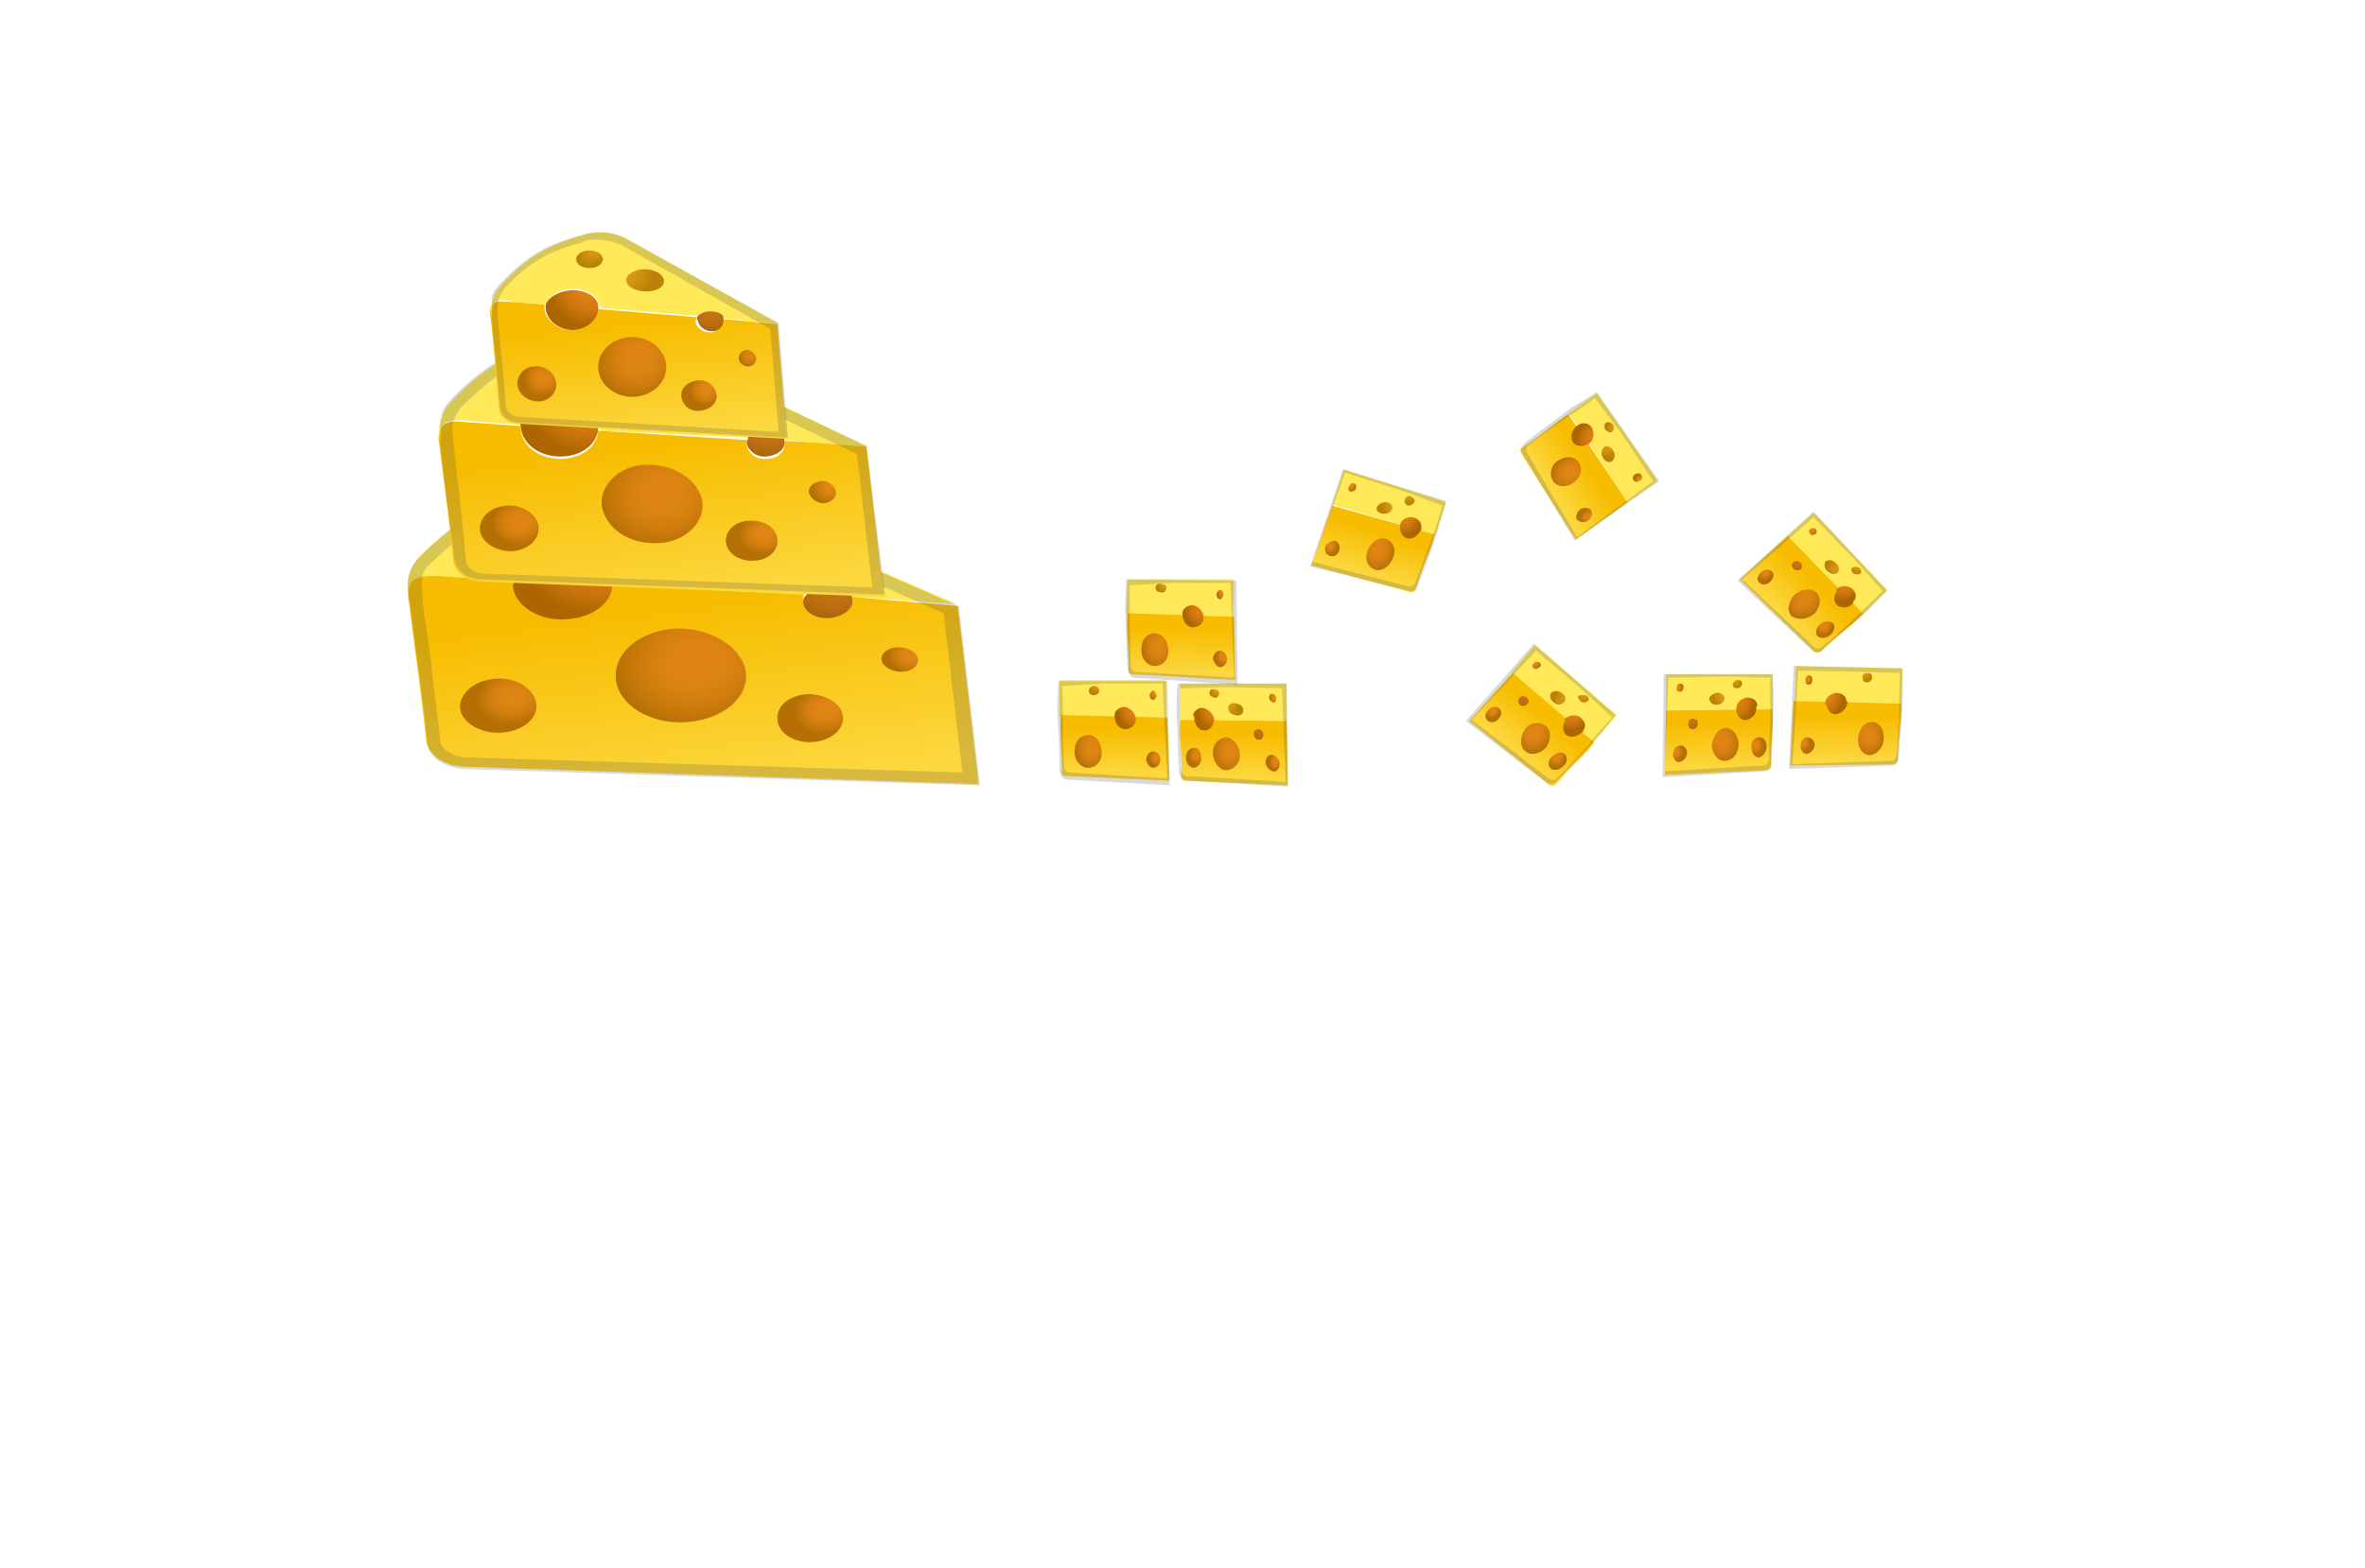 <?xml version="1.0" encoding="utf-8"?>
<!-- Generator: Adobe Illustrator 25.2.1, SVG Export Plug-In . SVG Version: 6.00 Build 0)  -->
<svg version="1.1" id="Layer_1" xmlns="http://www.w3.org/2000/svg" xmlns:xlink="http://www.w3.org/1999/xlink" x="0px" y="0px"
	 viewBox="0 0 202 134" style="enable-background:new 0 0 202 134;" xml:space="preserve">
<style type="text/css">
	.st0{fill:#FFE959;}
	.st1{fill:url(#XMLID_96_);}
	.st2{opacity:0.2;}
	.st3{fill:#424242;}
	.st4{opacity:0.9;fill:url(#XMLID_97_);enable-background:new    ;}
	.st5{fill:url(#SVGID_1_);}
	.st6{fill:url(#XMLID_98_);}
	.st7{opacity:0.9;fill:url(#XMLID_99_);enable-background:new    ;}
	.st8{fill:url(#XMLID_100_);}
	.st9{opacity:0.9;fill:url(#XMLID_101_);enable-background:new    ;}
	.st10{fill:url(#SVGID_2_);}
	.st11{opacity:0.9;fill:url(#XMLID_102_);enable-background:new    ;}
	.st12{fill:url(#XMLID_103_);}
	.st13{opacity:0.9;fill:url(#XMLID_104_);enable-background:new    ;}
	.st14{fill:url(#SVGID_3_);}
	.st15{fill:url(#XMLID_105_);}
	.st16{opacity:0.9;fill:url(#XMLID_106_);enable-background:new    ;}
	.st17{fill:url(#XMLID_107_);}
	.st18{opacity:0.9;fill:url(#XMLID_108_);enable-background:new    ;}
	.st19{fill:url(#SVGID_4_);}
	.st20{opacity:0.9;fill:url(#XMLID_109_);enable-background:new    ;}
	.st21{fill:url(#XMLID_110_);}
	.st22{opacity:0.9;fill:url(#XMLID_111_);enable-background:new    ;}
	.st23{fill:url(#SVGID_5_);}
	.st24{fill:url(#XMLID_112_);}
	.st25{opacity:0.9;fill:url(#XMLID_113_);enable-background:new    ;}
	.st26{fill:url(#XMLID_114_);}
	.st27{opacity:0.9;fill:url(#XMLID_115_);enable-background:new    ;}
	.st28{fill:url(#SVGID_6_);}
	.st29{opacity:0.9;fill:url(#XMLID_116_);enable-background:new    ;}
	.st30{fill:url(#XMLID_117_);}
	.st31{fill:url(#XMLID_118_);}
	.st32{fill:url(#XMLID_119_);}
	.st33{opacity:0.9;fill:url(#XMLID_120_);enable-background:new    ;}
	.st34{fill:url(#SVGID_7_);}
	.st35{fill:url(#XMLID_121_);}
	.st36{opacity:0.9;fill:url(#XMLID_122_);enable-background:new    ;}
	.st37{fill:url(#XMLID_123_);}
	.st38{opacity:0.9;fill:url(#XMLID_124_);enable-background:new    ;}
	.st39{fill:url(#SVGID_8_);}
	.st40{opacity:0.9;fill:url(#XMLID_125_);enable-background:new    ;}
	.st41{fill:url(#XMLID_126_);}
	.st42{fill:url(#XMLID_127_);}
	.st43{fill:url(#XMLID_128_);}
	.st44{fill:url(#SVGID_9_);}
	.st45{fill:url(#XMLID_129_);}
	.st46{opacity:0.9;fill:url(#XMLID_130_);enable-background:new    ;}
	.st47{fill:url(#XMLID_131_);}
	.st48{opacity:0.9;fill:url(#XMLID_132_);enable-background:new    ;}
	.st49{opacity:0.9;fill:url(#XMLID_133_);enable-background:new    ;}
	.st50{fill:url(#XMLID_134_);}
	.st51{fill:url(#XMLID_135_);}
	.st52{fill:url(#XMLID_136_);}
	.st53{fill:url(#SVGID_10_);}
	.st54{fill:url(#XMLID_137_);}
	.st55{opacity:0.9;fill:url(#XMLID_138_);enable-background:new    ;}
	.st56{opacity:0.9;fill:url(#XMLID_139_);enable-background:new    ;}
	.st57{opacity:0.9;fill:url(#XMLID_140_);enable-background:new    ;}
	.st58{fill:url(#XMLID_141_);}
	.st59{fill:url(#XMLID_142_);}
	.st60{fill:url(#XMLID_143_);}
	.st61{fill:url(#SVGID_11_);}
	.st62{fill:url(#XMLID_144_);}
	.st63{opacity:0.9;fill:url(#XMLID_145_);enable-background:new    ;}
	.st64{opacity:0.9;fill:url(#XMLID_146_);enable-background:new    ;}
	.st65{opacity:0.9;fill:url(#XMLID_147_);enable-background:new    ;}
	.st66{fill:url(#XMLID_148_);}
	.st67{fill:url(#XMLID_149_);}
	.st68{fill:url(#XMLID_150_);}
	.st69{opacity:0.9;fill:url(#XMLID_151_);enable-background:new    ;}
	.st70{fill:url(#SVGID_12_);}
	.st71{fill:url(#XMLID_152_);}
	.st72{opacity:0.9;fill:url(#XMLID_153_);enable-background:new    ;}
	.st73{fill:url(#XMLID_154_);}
	.st74{opacity:0.9;fill:url(#XMLID_155_);enable-background:new    ;}
	.st75{fill:url(#SVGID_13_);}
	.st76{opacity:0.9;fill:url(#XMLID_156_);enable-background:new    ;}
	.st77{fill:url(#XMLID_157_);}
	.st78{fill:url(#XMLID_158_);}
	.st79{fill:url(#XMLID_159_);}
	.st80{fill:url(#SVGID_14_);}
	.st81{fill:url(#XMLID_160_);}
	.st82{opacity:0.9;fill:url(#XMLID_161_);enable-background:new    ;}
	.st83{fill:url(#XMLID_162_);}
	.st84{opacity:0.9;fill:url(#XMLID_163_);enable-background:new    ;}
	.st85{opacity:0.9;fill:url(#XMLID_164_);enable-background:new    ;}
	.st86{fill:url(#XMLID_165_);}
	.st87{fill:url(#XMLID_166_);}
	.st88{fill:url(#XMLID_167_);}
	.st89{fill:url(#SVGID_15_);}
	.st90{fill:url(#XMLID_168_);}
	.st91{opacity:0.9;fill:url(#XMLID_169_);enable-background:new    ;}
	.st92{opacity:0.9;fill:url(#XMLID_170_);enable-background:new    ;}
	.st93{opacity:0.9;fill:url(#XMLID_171_);enable-background:new    ;}
	.st94{fill:url(#XMLID_172_);}
	.st95{fill:url(#XMLID_173_);}
	.st96{fill:url(#XMLID_174_);}
	.st97{opacity:0.9;fill:url(#XMLID_175_);enable-background:new    ;}
	.st98{fill:url(#SVGID_16_);}
	.st99{fill:url(#XMLID_176_);}
	.st100{opacity:0.9;fill:url(#XMLID_177_);enable-background:new    ;}
	.st101{fill:url(#XMLID_178_);}
	.st102{opacity:0.9;fill:url(#XMLID_179_);enable-background:new    ;}
	.st103{fill:url(#SVGID_17_);}
	.st104{opacity:0.9;fill:url(#XMLID_180_);enable-background:new    ;}
	.st105{fill:url(#XMLID_181_);}
	.st106{fill:url(#XMLID_182_);}
	.st107{fill:url(#XMLID_183_);}
	.st108{opacity:0.9;fill:url(#XMLID_184_);enable-background:new    ;}
	.st109{fill:url(#SVGID_18_);}
	.st110{fill:url(#XMLID_185_);}
	.st111{opacity:0.9;fill:url(#XMLID_186_);enable-background:new    ;}
	.st112{fill:url(#XMLID_187_);}
	.st113{opacity:0.9;fill:url(#XMLID_188_);enable-background:new    ;}
	.st114{fill:url(#SVGID_19_);}
	.st115{opacity:0.9;fill:url(#XMLID_189_);enable-background:new    ;}
</style>
<polyline class="st0" points="109.9,58.4 109.9,61.6 100.8,61.5 100.8,58.4 "/>
<g id="Layer_1_1_">
	
		<linearGradient id="XMLID_96_" gradientUnits="userSpaceOnUse" x1="32.198" y1="48.52" x2="32.198" y2="64.684" gradientTransform="matrix(-0.993 0.12 0.12 0.993 84.458 -0.748)">
		<stop  offset="1.970000e-02" style="stop-color:#F7BC00"/>
		<stop  offset="1" style="stop-color:#FCD73E"/>
	</linearGradient>
	<path id="XMLID_68_" class="st1" d="M81.8,51.8L83.6,67l-44.1-1.5c-1.6-0.1-2.9-1-3.1-2.2c-0.4-4-1-8-1.5-12.1
		c-0.1-0.8-0.1-1.6,1-2c0.8-0.2,1.8,0,2.6,0c0.1,0,5.3,0.3,5.3,0.3c0,0.1,0,0.3,0,0.4c0.2,1.7,2.3,3,4.6,2.8
		c2.2-0.1,3.8-1.4,3.9-2.8l16.4,0.8c-0.1,0.2-0.1,0.4-0.1,0.6c0.1,0.8,1.1,1.4,2.3,1.3c1.1-0.1,2-0.8,1.9-1.5c0-0.1,0-0.1,0-0.2
		C72.7,51.1,81.8,51.7,81.8,51.8z"/>
	<path class="st0" d="M34.9,51.5c0.1-1.2-0.7-2.7,3.6-2.2l5.3,0.3c0.3-1.1,1.9-2,3.9-2.1c2.3-0.1,4.5,0.9,4.6,2.2c0,0.1,0,0.2,0,0.3
		l16.4,0.8l0,0c0.3-0.4,0.9-0.6,1.8-0.7c1.1-0.1,2.1,0.3,2.2,0.9l9,0.6L57,40.9c-2.2-1-5-1.2-7.5-0.6c-2.4,0.6-5.3,1.5-7.5,2.6
		c-2.5,1.3-4.8,3.3-6.2,4.7c-0.1,0.1-0.6,0.7-0.8,1.3C34.7,49.6,34.8,50.5,34.9,51.5z"/>
	<g class="st2">
		<path class="st3" d="M51.1,41c1.8-0.2,3.7,0.1,5.2,0.7l24.3,10.7L82.2,66l-42.6-1.3c-1-0.1-1.9-0.7-2-1.4
			c-0.2-2.3-0.6-4.7-0.8-6.9c-0.2-1.6-0.5-3.4-0.7-5c0-0.1,0-0.3,0-0.4c0,0,0,0,0-0.1c-0.1-0.6-0.1-1.3,0-1.8
			c0.1-0.4,0.5-0.8,0.6-0.9c1.4-1.3,3.5-3.2,5.9-4.4c1.7-0.8,4.1-1.7,7.2-2.5C50.3,41.1,50.7,41,51.1,41 M51,40
			c-0.5,0.1-1,0.1-1.5,0.3c-2.4,0.6-5.3,1.5-7.5,2.6c-2.5,1.3-4.8,3.3-6.2,4.7c-0.1,0.1-0.6,0.7-0.8,1.3c-0.2,0.6-0.2,1.3-0.1,2.1
			c0,0.1,0,0.3,0.1,0.4c0.5,4,1.1,8,1.5,12.1c0.1,1.2,1.5,2.1,3.1,2.2l44.1,1.4l-1.8-15.3L57,40.9C55.1,40.1,53,39.8,51,40L51,40z"
			/>
	</g>
	
		<radialGradient id="XMLID_97_" cx="-32.925" cy="75.236" r="7.461" gradientTransform="matrix(-0.423 5.101959e-02 3.864212e-02 0.32 26.97 37.124)" gradientUnits="userSpaceOnUse">
		<stop  offset="8.130000e-02" style="stop-color:#DE7F14"/>
		<stop  offset="0.339" style="stop-color:#DA7D12"/>
		<stop  offset="0.599" style="stop-color:#CE760D"/>
		<stop  offset="0.86" style="stop-color:#BA6C05"/>
		<stop  offset="0.987" style="stop-color:#AD6500"/>
	</radialGradient>
	<path id="XMLID_35_" class="st4" d="M45.8,60.1c0.2,1.3-1.2,2.4-3,2.5c-1.8,0.1-3.4-0.9-3.5-2.1s1.2-2.4,3-2.5
		C44,57.8,45.6,58.8,45.8,60.1z"/>
	
		<radialGradient id="SVGID_1_" cx="-53.812" cy="41.03" r="15.351" gradientTransform="matrix(-0.423 5.101959e-02 3.864212e-02 0.32 26.97 37.124)" gradientUnits="userSpaceOnUse">
		<stop  offset="8.130000e-02" style="stop-color:#DE7F14"/>
		<stop  offset="0.339" style="stop-color:#DA7D12"/>
		<stop  offset="0.599" style="stop-color:#CE760D"/>
		<stop  offset="0.86" style="stop-color:#BA6C05"/>
		<stop  offset="0.987" style="stop-color:#AD6500"/>
	</radialGradient>
	<path class="st5" d="M43.8,50.1c0.2,1.7,2.3,3,4.6,2.8c2.2-0.1,3.8-1.4,3.9-2.8l-0.1,0l-0.3,0l0.4,0c0-0.1,0-0.2,0-0.3
		c-0.2-1.3-2.3-2.4-4.6-2.2c-2,0.1-3.6,1-3.9,2.1C43.9,49.8,43.8,49.9,43.8,50.1z"/>
	
		<radialGradient id="XMLID_98_" cx="62.546" cy="-14.326" r="7.715" gradientTransform="matrix(-0.279 0.258 0.262 0.161 73.151 28.105)" gradientUnits="userSpaceOnUse">
		<stop  offset="8.750000e-02" style="stop-color:#D99914"/>
		<stop  offset="0.41" style="stop-color:#D59612"/>
		<stop  offset="0.735" style="stop-color:#C98D0D"/>
		<stop  offset="0.987" style="stop-color:#BA8207"/>
	</radialGradient>
	<path id="XMLID_32_" class="st6" d="M53,43.4c0.1,0.6-0.8,1.2-2,1.2c-1.1,0.1-2.2-0.4-2.2-1c-0.1-0.6,0.8-1.2,2-1.2
		C51.9,42.3,53,42.8,53,43.4z"/>
	
		<radialGradient id="XMLID_99_" cx="-70.243" cy="71.938" r="17.024" gradientTransform="matrix(-0.423 5.101959e-02 3.864212e-02 0.32 26.97 37.124)" gradientUnits="userSpaceOnUse">
		<stop  offset="8.130000e-02" style="stop-color:#DE7F14"/>
		<stop  offset="0.339" style="stop-color:#DA7D12"/>
		<stop  offset="0.599" style="stop-color:#CE760D"/>
		<stop  offset="0.86" style="stop-color:#BA6C05"/>
		<stop  offset="0.987" style="stop-color:#AD6500"/>
	</radialGradient>
	<path id="XMLID_30_" class="st7" d="M63.7,57.4c0.3,2.2-2,4.1-5.1,4.3c-3.1,0.2-5.8-1.5-6-3.7s2-4.1,5.1-4.3
		C60.7,53.6,63.4,55.3,63.7,57.4z"/>
	
		<radialGradient id="XMLID_100_" cx="-66.776" cy="35.824" r="11.853" gradientTransform="matrix(-0.423 5.101959e-02 3.864212e-02 0.32 26.97 37.124)" gradientUnits="userSpaceOnUse">
		<stop  offset="8.750000e-02" style="stop-color:#D99914"/>
		<stop  offset="0.41" style="stop-color:#D59612"/>
		<stop  offset="0.735" style="stop-color:#C98D0D"/>
		<stop  offset="0.987" style="stop-color:#BA8207"/>
	</radialGradient>
	<path id="XMLID_29_" class="st8" d="M63.1,46.2c0.1,0.8-1.2,1.6-2.9,1.7s-3.2-0.5-3.3-1.3c-0.1-0.8,1.2-1.6,2.9-1.7
		C61.5,44.8,63,45.4,63.1,46.2z"/>
	
		<radialGradient id="XMLID_101_" cx="-94.956" cy="88.619" r="6.44" gradientTransform="matrix(-0.423 5.101959e-02 3.864212e-02 0.32 26.97 37.124)" gradientUnits="userSpaceOnUse">
		<stop  offset="8.130000e-02" style="stop-color:#DE7F14"/>
		<stop  offset="0.339" style="stop-color:#DA7D12"/>
		<stop  offset="0.599" style="stop-color:#CE760D"/>
		<stop  offset="0.86" style="stop-color:#BA6C05"/>
		<stop  offset="0.987" style="stop-color:#AD6500"/>
	</radialGradient>
	<path id="XMLID_28_" class="st9" d="M72,61.2c0.1,1.1-1,2.1-2.6,2.2c-1.5,0.1-2.9-0.7-3-1.9s1-2.1,2.6-2.2
		C70.5,59.3,71.9,60.1,72,61.2z"/>
	
		<radialGradient id="SVGID_2_" cx="-99.85" cy="56.321" r="9.604" gradientTransform="matrix(-0.423 5.101959e-02 3.864212e-02 0.32 26.97 37.124)" gradientUnits="userSpaceOnUse">
		<stop  offset="8.600000e-02" style="stop-color:#C77315"/>
		<stop  offset="0.377" style="stop-color:#C37113"/>
		<stop  offset="0.672" style="stop-color:#B76C0F"/>
		<stop  offset="0.967" style="stop-color:#A36407"/>
		<stop  offset="0.987" style="stop-color:#A16306"/>
	</radialGradient>
	<path class="st10" d="M68.6,51.5c0.1,0.8,1.1,1.4,2.3,1.3c1.1-0.1,2-0.8,1.9-1.5c0-0.1,0-0.1,0-0.2l0,0c-0.1-0.6-1.1-1-2.2-0.9
		c-0.8,0-1.5,0.3-1.8,0.7l0,0C68.6,51.1,68.6,51.3,68.6,51.5z"/>
	
		<radialGradient id="XMLID_102_" cx="-113.332" cy="76.814" r="4.778" gradientTransform="matrix(-0.423 5.101959e-02 3.864212e-02 0.32 26.97 37.124)" gradientUnits="userSpaceOnUse">
		<stop  offset="8.130000e-02" style="stop-color:#DE7F14"/>
		<stop  offset="0.339" style="stop-color:#DA7D12"/>
		<stop  offset="0.599" style="stop-color:#CE760D"/>
		<stop  offset="0.86" style="stop-color:#BA6C05"/>
		<stop  offset="0.987" style="stop-color:#AD6500"/>
	</radialGradient>
	<path id="XMLID_25_" class="st11" d="M78.4,56.3c0.1,0.6-0.6,1.1-1.4,1.1s-1.6-0.4-1.7-1c-0.1-0.6,0.6-1.1,1.4-1.1
		C77.6,55.3,78.3,55.7,78.4,56.3z"/>
</g>
<g id="Layer_1_2_">
	
		<linearGradient id="XMLID_103_" gradientUnits="userSpaceOnUse" x1="5.662" y1="32.369" x2="5.662" y2="47.986" gradientTransform="matrix(-0.76 9.041166e-02 0.102 0.854 56.769 9.604)">
		<stop  offset="1.970000e-02" style="stop-color:#F7BC00"/>
		<stop  offset="1" style="stop-color:#FCD73E"/>
	</linearGradient>
	<path id="XMLID_7_" class="st12" d="M74,38.1L75.5,51l-34.4-1.3c-1.3,0-2.3-0.9-2.4-1.8c-0.3-3.4-0.8-6.8-1.2-10.1
		c-0.1-0.6-0.1-1.4,0.8-1.7c0.6-0.2,1.4,0,2,0c0.1,0,4.2,0.3,4.2,0.3c0,0.1,0,0.3,0,0.4c0.2,1.5,1.8,2.5,3.6,2.4
		c1.7-0.1,2.9-1.1,3-2.4l12.8,0.8c-0.1,0.1-0.1,0.3-0.1,0.5c0.1,0.6,0.8,1.2,1.7,1.1c0.9,0,1.6-0.6,1.5-1.3c0-0.1,0-0.1,0-0.2
		C67,37.6,74,38.1,74,38.1z"/>
	<path class="st0" d="M37.6,37.8c0.1-1-0.5-2.3,2.8-1.8l4.2,0.3c0.2-0.9,1.5-1.7,3.1-1.7c1.8-0.1,3.4,0.7,3.6,1.9c0,0.1,0,0.2,0,0.3
		L64,37.4l0,0c0.2-0.3,0.8-0.5,1.4-0.6c0.9,0,1.6,0.3,1.7,0.8l7.1,0.6l-19.4-9.3c-1.8-0.9-3.9-1.1-5.8-0.5c-1.9,0.5-4.1,1.3-5.8,2.2
		c-2,1.1-3.8,2.7-4.8,3.9c-0.1,0.1-0.5,0.5-0.6,1.1C37.4,36.2,37.5,36.9,37.6,37.8z"/>
	<g class="st2">
		<path class="st3" d="M50.2,29c1.4-0.2,2.8,0,4.1,0.7l18.9,9.1l1.3,11.4l-33.2-1.2c-0.8,0-1.5-0.5-1.5-1.2c-0.2-2-0.4-3.9-0.6-5.9
			c-0.2-1.4-0.3-2.8-0.5-4.3c0-0.1,0-0.2,0-0.3l0,0c-0.1-0.5-0.1-1.1,0.1-1.5c0.1-0.3,0.4-0.7,0.4-0.8c1.1-1.1,2.7-2.7,4.6-3.7
			c1.3-0.7,3.2-1.4,5.6-2.1C49.5,29,49.8,29,50.2,29 M50.1,28.1c-0.4,0-0.8,0.1-1.2,0.2c-1.9,0.5-4.1,1.3-5.8,2.2
			c-2,1.1-3.8,2.7-4.8,3.9c-0.1,0.1-0.5,0.5-0.6,1.1c-0.1,0.5-0.1,1-0.1,1.7c0,0.1,0,0.3,0,0.4c0.3,3.4,0.8,6.8,1.2,10.1
			c0.1,1,1.1,1.8,2.4,1.8l34.4,1.3L74,38.1l-19.3-9.1C53.3,28.2,51.7,27.9,50.1,28.1L50.1,28.1z"/>
	</g>
	
		<radialGradient id="XMLID_104_" cx="-112.813" cy="21.238" r="8.15" gradientTransform="matrix(-0.301 3.815438e-02 2.721629e-02 0.247 9.902 43.629)" gradientUnits="userSpaceOnUse">
		<stop  offset="8.130000e-02" style="stop-color:#DE7F14"/>
		<stop  offset="0.339" style="stop-color:#DA7D12"/>
		<stop  offset="0.599" style="stop-color:#CE760D"/>
		<stop  offset="0.86" style="stop-color:#BA6C05"/>
		<stop  offset="0.987" style="stop-color:#AD6500"/>
	</radialGradient>
	<path id="XMLID_6_" class="st13" d="M46,45c0.1,1.1-0.9,2-2.3,2.1c-1.4,0-2.6-0.8-2.7-1.8c-0.1-1.1,0.9-2,2.3-2.1
		C44.7,43.1,45.9,44,46,45z"/>
	
		<radialGradient id="SVGID_3_" cx="-135.63" cy="-16.127" r="16.769" gradientTransform="matrix(-0.301 3.815438e-02 2.721629e-02 0.247 9.902 43.629)" gradientUnits="userSpaceOnUse">
		<stop  offset="8.130000e-02" style="stop-color:#DE7F14"/>
		<stop  offset="0.339" style="stop-color:#DA7D12"/>
		<stop  offset="0.599" style="stop-color:#CE760D"/>
		<stop  offset="0.86" style="stop-color:#BA6C05"/>
		<stop  offset="0.987" style="stop-color:#AD6500"/>
	</radialGradient>
	<path class="st14" d="M44.5,36.6c0.2,1.5,1.8,2.5,3.6,2.4c1.7-0.1,2.9-1.1,3-2.4l-0.1,0l-0.3,0l0.4,0c0-0.1,0-0.2,0-0.3
		c-0.1-1.1-1.8-2-3.6-1.9c-1.5,0.1-2.8,0.8-3.1,1.7C44.5,36.4,44.5,36.5,44.5,36.6z"/>
	
		<radialGradient id="XMLID_105_" cx="-37.359" cy="3.099" r="8.427" gradientTransform="matrix(-0.199 0.198 0.187 0.125 42.825 36.799)" gradientUnits="userSpaceOnUse">
		<stop  offset="8.750000e-02" style="stop-color:#D99914"/>
		<stop  offset="0.41" style="stop-color:#D59612"/>
		<stop  offset="0.735" style="stop-color:#C98D0D"/>
		<stop  offset="0.987" style="stop-color:#BA8207"/>
	</radialGradient>
	<path id="XMLID_5_" class="st15" d="M51.7,31c0.1,0.5-0.7,1-1.5,1c-0.9,0-1.7-0.3-1.8-0.9c-0.1-0.5,0.7-1,1.5-1
		C50.8,30.1,51.6,30.5,51.7,31z"/>
	
		<radialGradient id="XMLID_106_" cx="-153.577" cy="17.636" r="18.596" gradientTransform="matrix(-0.301 3.815438e-02 2.721629e-02 0.247 9.902 43.629)" gradientUnits="userSpaceOnUse">
		<stop  offset="8.130000e-02" style="stop-color:#DE7F14"/>
		<stop  offset="0.339" style="stop-color:#DA7D12"/>
		<stop  offset="0.599" style="stop-color:#CE760D"/>
		<stop  offset="0.86" style="stop-color:#BA6C05"/>
		<stop  offset="0.987" style="stop-color:#AD6500"/>
	</radialGradient>
	<path id="XMLID_4_" class="st16" d="M60,42.9c0.2,1.8-1.6,3.5-3.9,3.5c-2.4,0.1-4.4-1.3-4.7-3.2c-0.2-1.8,1.6-3.5,3.9-3.5
		C57.6,39.7,59.7,41,60,42.9z"/>
	
		<radialGradient id="XMLID_107_" cx="-149.79" cy="-21.813" r="12.948" gradientTransform="matrix(-0.301 3.815438e-02 2.721629e-02 0.247 9.902 43.629)" gradientUnits="userSpaceOnUse">
		<stop  offset="8.750000e-02" style="stop-color:#D99914"/>
		<stop  offset="0.41" style="stop-color:#D59612"/>
		<stop  offset="0.735" style="stop-color:#C98D0D"/>
		<stop  offset="0.987" style="stop-color:#BA8207"/>
	</radialGradient>
	<path id="XMLID_3_" class="st17" d="M59.5,33.4c0.1,0.7-0.9,1.3-2.3,1.4c-1.3,0.1-2.5-0.5-2.6-1.2c-0.1-0.7,0.9-1.3,2.3-1.4
		C58.3,32.2,59.4,32.7,59.5,33.4z"/>
	
		<radialGradient id="XMLID_108_" cx="-180.572" cy="35.856" r="7.035" gradientTransform="matrix(-0.301 3.815438e-02 2.721629e-02 0.247 9.902 43.629)" gradientUnits="userSpaceOnUse">
		<stop  offset="8.130000e-02" style="stop-color:#DE7F14"/>
		<stop  offset="0.339" style="stop-color:#DA7D12"/>
		<stop  offset="0.599" style="stop-color:#CE760D"/>
		<stop  offset="0.86" style="stop-color:#BA6C05"/>
		<stop  offset="0.987" style="stop-color:#AD6500"/>
	</radialGradient>
	<path id="XMLID_2_" class="st18" d="M66.4,46.1c0.1,0.9-0.8,1.8-2,1.8c-1.2,0.1-2.3-0.6-2.4-1.6c-0.1-0.9,0.8-1.8,2-1.8
		C65.3,44.4,66.3,45.1,66.4,46.1z"/>
	
		<radialGradient id="SVGID_4_" cx="-185.918" cy="0.577" r="10.49" gradientTransform="matrix(-0.301 3.815438e-02 2.721629e-02 0.247 9.902 43.629)" gradientUnits="userSpaceOnUse">
		<stop  offset="8.600000e-02" style="stop-color:#C77315"/>
		<stop  offset="0.377" style="stop-color:#C37113"/>
		<stop  offset="0.672" style="stop-color:#B76C0F"/>
		<stop  offset="0.967" style="stop-color:#A36407"/>
		<stop  offset="0.987" style="stop-color:#A16306"/>
	</radialGradient>
	<path class="st19" d="M63.8,37.9c0.1,0.6,0.8,1.2,1.7,1.1s1.6-0.6,1.5-1.3c0-0.1,0-0.1,0-0.2l0,0c-0.1-0.4-0.8-0.8-1.7-0.8
		c-0.6,0-1.2,0.3-1.4,0.6l0,0C63.9,37.6,63.8,37.7,63.8,37.9z"/>
	
		<radialGradient id="XMLID_109_" cx="-200.645" cy="22.962" r="5.219" gradientTransform="matrix(-0.301 3.815438e-02 2.721629e-02 0.247 9.902 43.629)" gradientUnits="userSpaceOnUse">
		<stop  offset="8.130000e-02" style="stop-color:#DE7F14"/>
		<stop  offset="0.339" style="stop-color:#DA7D12"/>
		<stop  offset="0.599" style="stop-color:#CE760D"/>
		<stop  offset="0.86" style="stop-color:#BA6C05"/>
		<stop  offset="0.987" style="stop-color:#AD6500"/>
	</radialGradient>
	<path id="XMLID_1_" class="st20" d="M71.4,42c0.1,0.5-0.4,0.9-1,1c-0.6,0-1.2-0.4-1.3-0.9c-0.1-0.5,0.4-0.9,1-1S71.3,41.5,71.4,42z
		"/>
</g>
<g id="Layer_1_3_">
	
		<linearGradient id="XMLID_110_" gradientUnits="userSpaceOnUse" x1="-15.546" y1="19.774" x2="-15.546" y2="32.054" gradientTransform="matrix(-0.626 6.493693e-02 8.343478e-02 0.805 42.68 12.414)">
		<stop  offset="1.970000e-02" style="stop-color:#F7BC00"/>
		<stop  offset="1" style="stop-color:#FCD73E"/>
	</linearGradient>
	<path id="XMLID_14_" class="st21" d="M66.4,27.7l0.8,9.8l-23-1.3c-0.8,0-1.6-0.6-1.6-1.4c-0.2-2.6-0.4-5.1-0.7-7.7
		c-0.1-0.5-0.1-1.1,0.5-1.3c0.4-0.1,1,0,1.3,0l2.8,0.2c0,0.1,0,0.2,0,0.3c0.1,1.1,1.1,1.9,2.4,1.9c1.1-0.1,2-0.8,2.1-1.8l8.5,0.7
		c0,0.1-0.1,0.3-0.1,0.4c0.1,0.5,0.6,0.9,1.2,0.9c0.6,0,1-0.4,1-1c0-0.1,0-0.1,0-0.1C61.7,27.2,66.4,27.7,66.4,27.7z"/>
	<path class="st0" d="M42,27.1c0.1-0.8-0.3-1.8,1.9-1.3l2.8,0.2c0.2-0.7,1-1.3,2.1-1.3c1.2-0.1,2.3,0.6,2.4,1.4c0,0.1,0,0.1,0,0.2
		l8.5,0.7l0,0c0.2-0.2,0.5-0.4,1-0.4c0.6,0,1.1,0.3,1.2,0.6l4.7,0.5l-12.9-7.2c-1.2-0.7-2.6-0.8-3.9-0.4c-1.2,0.3-2.8,0.9-3.9,1.6
		c-1.3,0.8-2.5,2-3.3,2.9c-0.1,0.1-0.3,0.4-0.4,0.8C41.9,25.9,41.9,26.4,42,27.1z"/>
	<g class="st2">
		<path class="st3" d="M50.5,20.5c0.9-0.1,1.9,0.1,2.7,0.5l12.6,7.1l0.7,8.8l-22.3-1.3c-0.5-0.1-1-0.5-1-0.9c-0.1-1.5-0.2-3-0.4-4.5
			c-0.1-1.1-0.2-2.2-0.3-3.2c0-0.1,0-0.1,0-0.3l0,0c0-0.4,0-0.8,0.1-1.2c0.1-0.3,0.3-0.5,0.3-0.6c0.7-0.9,1.9-2,3.1-2.7
			c0.9-0.6,2.2-1.1,3.8-1.5C50,20.5,50.3,20.5,50.5,20.5 M50.4,19.9c-0.3,0-0.5,0.1-0.8,0.2c-1.2,0.3-2.8,0.9-3.9,1.6
			c-1.3,0.8-2.5,2-3.3,2.9c-0.1,0.1-0.3,0.4-0.4,0.8C42,25.8,42,26.2,42,26.7c0,0.1,0,0.2,0,0.3c0.2,2.6,0.5,5.1,0.7,7.7
			c0,0.8,0.7,1.4,1.6,1.4l23,1.3l-0.8-9.8l-13-7.2C52.6,19.9,51.5,19.7,50.4,19.9L50.4,19.9z"/>
	</g>
	
		<radialGradient id="XMLID_111_" cx="-290.597" cy="-40.526" r="9.259" gradientTransform="matrix(-0.178 2.290380e-02 1.360337e-02 0.166 -4.79 45.665)" gradientUnits="userSpaceOnUse">
		<stop  offset="8.130000e-02" style="stop-color:#DE7F14"/>
		<stop  offset="0.339" style="stop-color:#DA7D12"/>
		<stop  offset="0.599" style="stop-color:#CE760D"/>
		<stop  offset="0.86" style="stop-color:#BA6C05"/>
		<stop  offset="0.987" style="stop-color:#AD6500"/>
	</radialGradient>
	<path id="XMLID_13_" class="st22" d="M47.5,32.7c0.1,0.8-0.6,1.6-1.5,1.6s-1.7-0.6-1.8-1.4c-0.1-0.8,0.6-1.6,1.5-1.6
		C46.6,31.2,47.4,31.9,47.5,32.7z"/>
	
		<radialGradient id="SVGID_5_" cx="-316.518" cy="-82.974" r="19.05" gradientTransform="matrix(-0.178 2.290380e-02 1.360337e-02 0.166 -4.79 45.665)" gradientUnits="userSpaceOnUse">
		<stop  offset="8.130000e-02" style="stop-color:#DE7F14"/>
		<stop  offset="0.339" style="stop-color:#DA7D12"/>
		<stop  offset="0.599" style="stop-color:#CE760D"/>
		<stop  offset="0.86" style="stop-color:#BA6C05"/>
		<stop  offset="0.987" style="stop-color:#AD6500"/>
	</radialGradient>
	<path class="st23" d="M46.6,26.3c0.1,1.1,1.1,1.9,2.4,1.9c1.1-0.1,2-0.8,2.1-1.8l-0.1,0l-0.2,0l0.3,0c0-0.1,0-0.1,0-0.2
		c0-0.8-1.1-1.5-2.4-1.4c-1,0.1-1.9,0.6-2.1,1.3C46.6,26.1,46.6,26.1,46.6,26.3z"/>
	
		<radialGradient id="XMLID_112_" cx="-216.46" cy="94.9" r="9.573" gradientTransform="matrix(-0.119 0.131 0.109 8.511877e-02 14.72 41.381)" gradientUnits="userSpaceOnUse">
		<stop  offset="8.750000e-02" style="stop-color:#D99914"/>
		<stop  offset="0.41" style="stop-color:#D59612"/>
		<stop  offset="0.735" style="stop-color:#C98D0D"/>
		<stop  offset="0.987" style="stop-color:#BA8207"/>
	</radialGradient>
	<path id="XMLID_12_" class="st24" d="M51.5,22.1c0,0.4-0.4,0.8-1.1,0.8c-0.6,0-1.1-0.2-1.2-0.7c0-0.4,0.4-0.8,1.1-0.8
		C50.9,21.4,51.4,21.6,51.5,22.1z"/>
	
		<radialGradient id="XMLID_113_" cx="-336.907" cy="-44.618" r="21.126" gradientTransform="matrix(-0.178 2.290380e-02 1.360337e-02 0.166 -4.79 45.665)" gradientUnits="userSpaceOnUse">
		<stop  offset="8.130000e-02" style="stop-color:#DE7F14"/>
		<stop  offset="0.339" style="stop-color:#DA7D12"/>
		<stop  offset="0.599" style="stop-color:#CE760D"/>
		<stop  offset="0.86" style="stop-color:#BA6C05"/>
		<stop  offset="0.987" style="stop-color:#AD6500"/>
	</radialGradient>
	<path id="XMLID_11_" class="st25" d="M56.9,31.2c0.1,1.4-1.1,2.6-2.7,2.7c-1.6,0.1-3-1-3.1-2.4c-0.1-1.4,1.1-2.6,2.7-2.7
		C55.4,28.7,56.8,29.8,56.9,31.2z"/>
	
		<radialGradient id="XMLID_114_" cx="-332.605" cy="-89.434" r="14.709" gradientTransform="matrix(-0.178 2.290380e-02 1.360337e-02 0.166 -4.79 45.665)" gradientUnits="userSpaceOnUse">
		<stop  offset="8.750000e-02" style="stop-color:#D99914"/>
		<stop  offset="0.41" style="stop-color:#D59612"/>
		<stop  offset="0.735" style="stop-color:#C98D0D"/>
		<stop  offset="0.987" style="stop-color:#BA8207"/>
	</radialGradient>
	<path id="XMLID_10_" class="st26" d="M56.7,23.9c0.1,0.6-0.6,1-1.5,1c-0.9,0-1.7-0.4-1.7-0.9c-0.1-0.5,0.7-1,1.5-1
		C55.9,23,56.6,23.4,56.7,23.9z"/>
	
		<radialGradient id="XMLID_115_" cx="-367.575" cy="-23.919" r="7.992" gradientTransform="matrix(-0.178 2.290380e-02 1.360337e-02 0.166 -4.79 45.665)" gradientUnits="userSpaceOnUse">
		<stop  offset="8.130000e-02" style="stop-color:#DE7F14"/>
		<stop  offset="0.339" style="stop-color:#DA7D12"/>
		<stop  offset="0.599" style="stop-color:#CE760D"/>
		<stop  offset="0.86" style="stop-color:#BA6C05"/>
		<stop  offset="0.987" style="stop-color:#AD6500"/>
	</radialGradient>
	<path id="XMLID_9_" class="st27" d="M61.2,33.7c0.1,0.7-0.5,1.3-1.4,1.4s-1.5-0.5-1.6-1.2s0.5-1.3,1.4-1.4
		C60.4,32.4,61.1,33,61.2,33.7z"/>
	
		<radialGradient id="SVGID_6_" cx="-373.648" cy="-63.998" r="11.917" gradientTransform="matrix(-0.178 2.290380e-02 1.360337e-02 0.166 -4.79 45.665)" gradientUnits="userSpaceOnUse">
		<stop  offset="8.600000e-02" style="stop-color:#C77315"/>
		<stop  offset="0.377" style="stop-color:#C37113"/>
		<stop  offset="0.672" style="stop-color:#B76C0F"/>
		<stop  offset="0.967" style="stop-color:#A36407"/>
		<stop  offset="0.987" style="stop-color:#A16306"/>
	</radialGradient>
	<path class="st28" d="M59.6,27.4c0.1,0.5,0.6,0.9,1.2,0.9c0.6,0,1-0.4,1-1c0-0.1,0-0.1,0-0.1l0,0c0-0.4-0.5-0.6-1.2-0.6
		c-0.4,0-0.8,0.2-1,0.4l0,0C59.5,27.1,59.5,27.3,59.6,27.4z"/>
	
		<radialGradient id="XMLID_116_" cx="-390.379" cy="-38.568" r="5.929" gradientTransform="matrix(-0.178 2.290380e-02 1.360337e-02 0.166 -4.79 45.665)" gradientUnits="userSpaceOnUse">
		<stop  offset="8.130000e-02" style="stop-color:#DE7F14"/>
		<stop  offset="0.339" style="stop-color:#DA7D12"/>
		<stop  offset="0.599" style="stop-color:#CE760D"/>
		<stop  offset="0.86" style="stop-color:#BA6C05"/>
		<stop  offset="0.987" style="stop-color:#AD6500"/>
	</radialGradient>
	<path id="XMLID_8_" class="st29" d="M64.6,30.6c0,0.4-0.3,0.7-0.7,0.7c-0.4,0-0.8-0.3-0.8-0.7c0-0.4,0.3-0.7,0.7-0.7
		C64.2,29.9,64.5,30.2,64.6,30.6z"/>
</g>
<g id="Layer_1_4_">
	
		<linearGradient id="XMLID_117_" gradientUnits="userSpaceOnUse" x1="-98.677" y1="65.93" x2="-98.677" y2="65.93" gradientTransform="matrix(-0.63 -1.060244e-02 -1.362214e-02 0.809 46.203 10.061)">
		<stop  offset="1.970000e-02" style="stop-color:#F7BC00"/>
		<stop  offset="1" style="stop-color:#FCD73E"/>
	</linearGradient>
	<path id="XMLID_24_" class="st30" d="M107.5,64.5"/>
	
		<linearGradient id="XMLID_118_" gradientUnits="userSpaceOnUse" x1="-91.819" y1="74.895" x2="-91.819" y2="79.27" gradientTransform="matrix(-0.654 -1.100369e-02 -1.473561e-02 0.875 46.461 -3.995)">
		<stop  offset="1.970000e-02" style="stop-color:#F7BC00"/>
		<stop  offset="1" style="stop-color:#FCD73E"/>
	</linearGradient>
	<path id="XMLID_21_" class="st31" d="M109.9,61.6l0.1,5.5l-8.8-0.4c-0.3-0.1-0.3-0.2-0.3-0.6c0.1-1.5-0.2-3-0.1-4.5
		c0-0.3,0.1,0,0.3-0.1"/>
	
		<linearGradient id="XMLID_119_" gradientUnits="userSpaceOnUse" x1="-99.991" y1="65.992" x2="-99.991" y2="65.992" gradientTransform="matrix(-0.63 -1.060244e-02 -1.362214e-02 0.809 46.203 10.061)">
		<stop  offset="1.970000e-02" style="stop-color:#F7BC00"/>
		<stop  offset="1" style="stop-color:#FCD73E"/>
	</linearGradient>
	<path id="XMLID_22_" class="st32" d="M108.3,64.5"/>
	<path class="st0" d="M108.7,62.5"/>
	<path class="st0" d="M105.3,62.5"/>
	<path class="st0" d="M103.2,64.1"/>
	
		<radialGradient id="XMLID_120_" cx="-456.743" cy="-6.403" r="9.259" gradientTransform="matrix(-7.170374e-02 7.376364e-04 -2.530766e-03 8.943549e-02 69.456 65.393)" gradientUnits="userSpaceOnUse">
		<stop  offset="8.130000e-02" style="stop-color:#DE7F14"/>
		<stop  offset="0.339" style="stop-color:#DA7D12"/>
		<stop  offset="0.599" style="stop-color:#CE760D"/>
		<stop  offset="0.86" style="stop-color:#BA6C05"/>
		<stop  offset="0.987" style="stop-color:#AD6500"/>
	</radialGradient>
	<path id="XMLID_20_" class="st33" d="M102.6,64.8c0,0.4-0.3,0.8-0.7,0.8c-0.4-0.1-0.6-0.4-0.6-0.9s0.3-0.8,0.7-0.8
		S102.6,64.3,102.6,64.8z"/>
	
		<radialGradient id="SVGID_7_" cx="-475.585" cy="-48.91" r="19.05" gradientTransform="matrix(-7.170374e-02 7.376364e-04 -2.530766e-03 8.943549e-02 69.456 65.393)" gradientUnits="userSpaceOnUse">
		<stop  offset="8.130000e-02" style="stop-color:#DE7F14"/>
		<stop  offset="0.339" style="stop-color:#DA7D12"/>
		<stop  offset="0.599" style="stop-color:#CE760D"/>
		<stop  offset="0.86" style="stop-color:#BA6C05"/>
		<stop  offset="0.987" style="stop-color:#AD6500"/>
	</radialGradient>
	<path class="st34" d="M102,61.3c0,0.6,0.4,1.1,0.8,1.1c0.4,0.1,0.8-0.3,0.9-0.8l0,0h-0.1h0.1c0-0.1,0-0.1,0-0.1
		c0-0.4-0.4-0.9-0.9-1c-0.4-0.1-0.8,0.2-0.9,0.6C102,61.2,102,61.2,102,61.3z"/>
	
		<radialGradient id="XMLID_121_" cx="-307.856" cy="259.155" r="9.573" gradientTransform="matrix(-5.359031e-02 6.232429e-02 3.906459e-02 5.252853e-02 77.387 64.362)" gradientUnits="userSpaceOnUse">
		<stop  offset="8.750000e-02" style="stop-color:#D99914"/>
		<stop  offset="0.41" style="stop-color:#D59612"/>
		<stop  offset="0.735" style="stop-color:#C98D0D"/>
		<stop  offset="0.987" style="stop-color:#BA8207"/>
	</radialGradient>
	<path id="XMLID_19_" class="st35" d="M104.1,59.3c0,0.2-0.2,0.4-0.4,0.3c-0.3-0.1-0.4-0.2-0.4-0.4c0-0.2,0.2-0.4,0.4-0.3
		C104,58.9,104.2,59.1,104.1,59.3z"/>
	
		<radialGradient id="XMLID_122_" cx="-495.974" cy="-10.554" r="21.126" gradientTransform="matrix(-7.170374e-02 7.376364e-04 -2.530766e-03 8.943549e-02 69.456 65.393)" gradientUnits="userSpaceOnUse">
		<stop  offset="8.130000e-02" style="stop-color:#DE7F14"/>
		<stop  offset="0.339" style="stop-color:#DA7D12"/>
		<stop  offset="0.599" style="stop-color:#CE760D"/>
		<stop  offset="0.86" style="stop-color:#BA6C05"/>
		<stop  offset="0.987" style="stop-color:#AD6500"/>
	</radialGradient>
	<path id="XMLID_18_" class="st36" d="M105.9,64.5c0,0.8-0.6,1.3-1.2,1.3s-1.1-0.8-1.1-1.5c0-0.8,0.6-1.3,1.2-1.3
		C105.4,63.1,105.9,63.8,105.9,64.5z"/>
	
		<radialGradient id="XMLID_123_" cx="-491.672" cy="-55.37" r="14.709" gradientTransform="matrix(-7.170374e-02 7.376364e-04 -2.530766e-03 8.943549e-02 69.456 65.393)" gradientUnits="userSpaceOnUse">
		<stop  offset="8.750000e-02" style="stop-color:#D99914"/>
		<stop  offset="0.41" style="stop-color:#D59612"/>
		<stop  offset="0.735" style="stop-color:#C98D0D"/>
		<stop  offset="0.987" style="stop-color:#BA8207"/>
	</radialGradient>
	<path id="XMLID_17_" class="st37" d="M106.2,60.7c0,0.3-0.3,0.5-0.7,0.4s-0.6-0.3-0.6-0.6c0-0.3,0.3-0.5,0.7-0.4
		S106.2,60.4,106.2,60.7z"/>
	
		<radialGradient id="XMLID_124_" cx="-551.309" cy="0.53" r="7.992" gradientTransform="matrix(-7.170374e-02 7.376364e-04 -2.530766e-03 8.943549e-02 69.456 65.393)" gradientUnits="userSpaceOnUse">
		<stop  offset="8.130000e-02" style="stop-color:#DE7F14"/>
		<stop  offset="0.339" style="stop-color:#DA7D12"/>
		<stop  offset="0.599" style="stop-color:#CE760D"/>
		<stop  offset="0.86" style="stop-color:#BA6C05"/>
		<stop  offset="0.987" style="stop-color:#AD6500"/>
	</radialGradient>
	<path id="XMLID_16_" class="st38" d="M109.3,65.3c0,0.4-0.3,0.7-0.6,0.6s-0.6-0.4-0.6-0.8s0.3-0.7,0.6-0.6
		C109,64.6,109.3,64.9,109.3,65.3z"/>
	
		<radialGradient id="SVGID_8_" cx="-532.715" cy="-29.934" r="11.917" gradientTransform="matrix(-7.170374e-02 7.376364e-04 -2.530766e-03 8.943549e-02 69.456 65.393)" gradientUnits="userSpaceOnUse">
		<stop  offset="8.600000e-02" style="stop-color:#C77315"/>
		<stop  offset="0.377" style="stop-color:#C37113"/>
		<stop  offset="0.672" style="stop-color:#B76C0F"/>
		<stop  offset="0.967" style="stop-color:#A36407"/>
		<stop  offset="0.987" style="stop-color:#A16306"/>
	</radialGradient>
	<path class="st39" d="M107.1,62.7c0,0.3,0.2,0.5,0.4,0.5c0.3,0,0.4-0.2,0.4-0.4v-0.1l0,0c0-0.2-0.2-0.4-0.4-0.4
		c-0.2,0-0.3,0.1-0.4,0.2l0,0C107.1,62.5,107.1,62.6,107.1,62.7z"/>
	
		<radialGradient id="XMLID_125_" cx="-547.972" cy="-60.813" r="5.929" gradientTransform="matrix(-7.170374e-02 7.376364e-04 -2.530766e-03 8.943549e-02 69.456 65.393)" gradientUnits="userSpaceOnUse">
		<stop  offset="8.130000e-02" style="stop-color:#DE7F14"/>
		<stop  offset="0.339" style="stop-color:#DA7D12"/>
		<stop  offset="0.599" style="stop-color:#CE760D"/>
		<stop  offset="0.86" style="stop-color:#BA6C05"/>
		<stop  offset="0.987" style="stop-color:#AD6500"/>
	</radialGradient>
	<path id="XMLID_15_" class="st40" d="M109,59.7c0,0.2-0.1,0.4-0.3,0.3c-0.2-0.1-0.3-0.2-0.3-0.4c0-0.2,0.1-0.4,0.3-0.3
		C108.9,59.3,109,59.5,109,59.7z"/>
</g>
<g class="st2">
	<path class="st3" d="M104.5,58.7l5,0.1l0.3,8l-8.5-0.5c-0.2,0-0.4-0.3-0.4-0.6c0-1-0.1-2-0.1-2.9c0-0.7,0-3.3,0-4 M100.6,58.4
		c-0.1,0.3-0.1,1.8-0.1,2.2c0,0.1,0,0.1,0,0.2c0.1,1.7,0.1,3.4,0.2,5c0,0.5,0.3,0.9,0.6,0.9l8.7,0.5l-0.1-8.8"/>
</g>
<polyline class="st0" points="141.6,41.1 139,42.9 134,35.3 136.4,33.6 "/>
<g id="Layer_1_5_">
	
		<linearGradient id="XMLID_126_" gradientUnits="userSpaceOnUse" x1="-153.67" y1="40.087" x2="-153.67" y2="40.087" gradientTransform="matrix(-0.347 -0.526 -0.676 0.446 109.062 -56.13)">
		<stop  offset="1.970000e-02" style="stop-color:#F7BC00"/>
		<stop  offset="1" style="stop-color:#FCD73E"/>
	</linearGradient>
	<path id="XMLID_38_" class="st41" d="M135.3,42.5"/>
	
		<linearGradient id="XMLID_127_" gradientUnits="userSpaceOnUse" x1="-144.881" y1="50.998" x2="-144.881" y2="55.372" gradientTransform="matrix(-0.36 -0.546 -0.731 0.482 120.82 -63.856)">
		<stop  offset="1.970000e-02" style="stop-color:#F7BC00"/>
		<stop  offset="1" style="stop-color:#FCD73E"/>
	</linearGradient>
	<path id="XMLID_37_" class="st42" d="M139,42.9l-4.4,3.2l-4.7-7.4c-0.1-0.4-0.1-0.3,0.3-0.6c1.3-0.8,2.4-1.8,3.7-2.7
		c0.2-0.1,0,0.1,0.2,0.2"/>
	
		<linearGradient id="XMLID_128_" gradientUnits="userSpaceOnUse" x1="-154.981" y1="40.141" x2="-154.981" y2="40.141" gradientTransform="matrix(-0.347 -0.526 -0.676 0.446 109.062 -56.13)">
		<stop  offset="1.970000e-02" style="stop-color:#F7BC00"/>
		<stop  offset="1" style="stop-color:#FCD73E"/>
	</linearGradient>
	<path id="XMLID_36_" class="st43" d="M135.7,43.3"/>
	<path class="st0" d="M137.6,42.4"/>
	<path class="st0" d="M135.7,39.7"/>
	<path class="st0" d="M133.2,38.8"/>
	
		<radialGradient id="SVGID_9_" cx="-955.803" cy="-272.328" r="19.05" gradientTransform="matrix(-4.108036e-02 -5.877392e-02 -7.525596e-02 4.839061e-02 76.518 -5.708)" gradientUnits="userSpaceOnUse">
		<stop  offset="8.130000e-02" style="stop-color:#DE7F14"/>
		<stop  offset="0.339" style="stop-color:#DA7D12"/>
		<stop  offset="0.599" style="stop-color:#CE760D"/>
		<stop  offset="0.86" style="stop-color:#BA6C05"/>
		<stop  offset="0.987" style="stop-color:#AD6500"/>
	</radialGradient>
	<path class="st44" d="M134.8,36.3c-0.5,0.3-0.7,0.9-0.5,1.4c0.2,0.4,0.7,0.5,1.2,0.3l0,0l0-0.1l0.1,0.1c0.1,0,0.1,0,0.1-0.1
		c0.4-0.2,0.5-0.8,0.3-1.3c-0.2-0.4-0.6-0.5-1-0.4C135,36.2,134.9,36.3,134.8,36.3z"/>
	
		<radialGradient id="XMLID_129_" cx="-809.379" cy="467.069" r="9.573" gradientTransform="matrix(-8.169544e-02 -9.060474e-03 -2.131237e-02 6.189565e-02 81.846 0.257)" gradientUnits="userSpaceOnUse">
		<stop  offset="8.750000e-02" style="stop-color:#D99914"/>
		<stop  offset="0.41" style="stop-color:#D59612"/>
		<stop  offset="0.735" style="stop-color:#C98D0D"/>
		<stop  offset="0.987" style="stop-color:#BA8207"/>
	</radialGradient>
	<path id="XMLID_33_" class="st45" d="M137.7,36.9c-0.2,0.1-0.4,0-0.6-0.2c-0.1-0.2-0.1-0.5,0.1-0.6c0.2-0.1,0.4,0,0.6,0.2
		C137.9,36.6,137.8,36.8,137.7,36.9z"/>
	
		<radialGradient id="XMLID_130_" cx="-976.192" cy="-233.972" r="21.126" gradientTransform="matrix(-4.108036e-02 -5.877392e-02 -7.525596e-02 4.839061e-02 76.518 -5.708)" gradientUnits="userSpaceOnUse">
		<stop  offset="8.130000e-02" style="stop-color:#DE7F14"/>
		<stop  offset="0.339" style="stop-color:#DA7D12"/>
		<stop  offset="0.599" style="stop-color:#CE760D"/>
		<stop  offset="0.86" style="stop-color:#BA6C05"/>
		<stop  offset="0.987" style="stop-color:#AD6500"/>
	</radialGradient>
	<path id="XMLID_31_" class="st46" d="M134.3,41.3c-0.6,0.4-1.4,0.3-1.7-0.3c-0.3-0.5-0.1-1.4,0.6-1.7c0.6-0.4,1.4-0.3,1.7,0.3
		C135.2,40.1,135,40.9,134.3,41.3z"/>
	
		<radialGradient id="XMLID_131_" cx="-971.89" cy="-278.788" r="14.709" gradientTransform="matrix(-4.108036e-02 -5.877392e-02 -7.525596e-02 4.839061e-02 76.518 -5.708)" gradientUnits="userSpaceOnUse">
		<stop  offset="8.750000e-02" style="stop-color:#D99914"/>
		<stop  offset="0.41" style="stop-color:#D59612"/>
		<stop  offset="0.735" style="stop-color:#C98D0D"/>
		<stop  offset="0.987" style="stop-color:#BA8207"/>
	</radialGradient>
	<path id="XMLID_27_" class="st47" d="M137.7,39.4c-0.3,0.2-0.6,0-0.8-0.3c-0.2-0.3-0.1-0.7,0.1-0.9c0.3-0.2,0.6,0,0.8,0.3
		C138,38.8,137.9,39.2,137.7,39.4z"/>
	
		<radialGradient id="XMLID_132_" cx="-1031.526" cy="-222.888" r="7.992" gradientTransform="matrix(-4.108036e-02 -5.877392e-02 -7.525596e-02 4.839061e-02 76.518 -5.708)" gradientUnits="userSpaceOnUse">
		<stop  offset="8.130000e-02" style="stop-color:#DE7F14"/>
		<stop  offset="0.339" style="stop-color:#DA7D12"/>
		<stop  offset="0.599" style="stop-color:#CE760D"/>
		<stop  offset="0.86" style="stop-color:#BA6C05"/>
		<stop  offset="0.987" style="stop-color:#AD6500"/>
	</radialGradient>
	<path id="XMLID_26_" class="st48" d="M135.6,44.5c-0.3,0.2-0.7,0.1-0.9-0.1s0-0.7,0.3-0.9c0.3-0.2,0.7-0.1,0.9,0.1
		C136.1,43.9,135.9,44.3,135.6,44.5z"/>
	
		<radialGradient id="XMLID_133_" cx="-1028.19" cy="-284.231" r="5.929" gradientTransform="matrix(-4.108036e-02 -5.877392e-02 -7.525596e-02 4.839061e-02 76.518 -5.708)" gradientUnits="userSpaceOnUse">
		<stop  offset="8.130000e-02" style="stop-color:#DE7F14"/>
		<stop  offset="0.339" style="stop-color:#DA7D12"/>
		<stop  offset="0.599" style="stop-color:#CE760D"/>
		<stop  offset="0.86" style="stop-color:#BA6C05"/>
		<stop  offset="0.987" style="stop-color:#AD6500"/>
	</radialGradient>
	<path id="XMLID_23_" class="st49" d="M140,41.1c-0.2,0.1-0.4,0.1-0.5-0.1c-0.1-0.2,0-0.4,0.2-0.5c0.2-0.1,0.4-0.1,0.5,0.1
		C140.3,40.8,140.3,41,140,41.1z"/>
</g>
<g class="st2">
	<path class="st3" d="M138.4,36.9l2.8,4.2l-6.5,4.8l-4.3-7.3c-0.1-0.2,0-0.5,0.2-0.6c0.8-0.6,1.6-1.2,2.3-1.7
		c0.6-0.4,2.8-1.8,3.3-2.3 M136.4,33.5c-0.2,0.1-1.6,1-1.8,1.1c-0.1,0-0.1,0.1-0.2,0.1c-1.3,1-2.7,2-4,3c-0.4,0.3-0.6,0.7-0.4,1
		l4.5,7.5l7.2-5.1"/>
</g>
<polyline class="st0" points="99.6,58.1 99.6,61.3 90.5,61.2 90.5,58.1 "/>
<g id="Layer_1_6_">
	
		<linearGradient id="XMLID_134_" gradientUnits="userSpaceOnUse" x1="-80.273" y1="64.959" x2="-80.273" y2="64.959" gradientTransform="matrix(-0.63 -7.704486e-03 -9.896782e-03 0.809 47.278 10.919)">
		<stop  offset="1.970000e-02" style="stop-color:#F7BC00"/>
		<stop  offset="1" style="stop-color:#FCD73E"/>
	</linearGradient>
	<path id="XMLID_45_" class="st50" d="M97.2,64.1"/>
	
		<linearGradient id="XMLID_135_" gradientUnits="userSpaceOnUse" x1="-74.205" y1="74.029" x2="-74.205" y2="78.403" gradientTransform="matrix(-0.654 -7.995558e-03 -1.070906e-02 0.875 47.472 -3.15)">
		<stop  offset="1.970000e-02" style="stop-color:#F7BC00"/>
		<stop  offset="1" style="stop-color:#FCD73E"/>
	</linearGradient>
	<path id="XMLID_44_" class="st51" d="M99.7,61.3l0.2,5.4L91,66.3c-0.4-0.1-0.3-0.1-0.3-0.6c0-1.5-0.2-3-0.1-4.5
		c0-0.3,0.1,0,0.3-0.1"/>
	
		<linearGradient id="XMLID_136_" gradientUnits="userSpaceOnUse" x1="-81.679" y1="65.096" x2="-81.679" y2="65.096" gradientTransform="matrix(-0.63 -7.704486e-03 -9.896782e-03 0.809 47.278 10.919)">
		<stop  offset="1.970000e-02" style="stop-color:#F7BC00"/>
		<stop  offset="1" style="stop-color:#FCD73E"/>
	</linearGradient>
	<path id="XMLID_43_" class="st52" d="M98.1,64.2"/>
	<path class="st0" d="M98.5,62.1"/>
	<path class="st0" d="M95.1,62.2"/>
	<path class="st0" d="M93,63.8"/>
	
		<radialGradient id="SVGID_10_" cx="-361.501" cy="-57.853" r="19.05" gradientTransform="matrix(-7.169957e-02 1.067471e-03 -2.119330e-03 8.944618e-02 70.786 66.135)" gradientUnits="userSpaceOnUse">
		<stop  offset="8.130000e-02" style="stop-color:#DE7F14"/>
		<stop  offset="0.339" style="stop-color:#DA7D12"/>
		<stop  offset="0.599" style="stop-color:#CE760D"/>
		<stop  offset="0.86" style="stop-color:#BA6C05"/>
		<stop  offset="0.987" style="stop-color:#AD6500"/>
	</radialGradient>
	<path class="st53" d="M95.2,61.2c0,0.6,0.4,1.1,0.9,1.1c0.4,0,0.9-0.3,0.9-0.8l0,0l-0.1,0l0.1,0c0-0.1,0-0.1,0-0.1
		c0-0.4-0.4-0.9-0.9-1c-0.4,0-0.8,0.2-0.9,0.6C95.2,61,95.2,61.1,95.2,61.2z"/>
	
		<radialGradient id="XMLID_137_" cx="-199.41" cy="112.328" r="9.573" gradientTransform="matrix(-5.330304e-02 6.257015e-02 3.930581e-02 5.234827e-02 78.712 65.067)" gradientUnits="userSpaceOnUse">
		<stop  offset="8.750000e-02" style="stop-color:#D99914"/>
		<stop  offset="0.41" style="stop-color:#D59612"/>
		<stop  offset="0.735" style="stop-color:#C98D0D"/>
		<stop  offset="0.987" style="stop-color:#BA8207"/>
	</radialGradient>
	<path id="XMLID_42_" class="st54" d="M93.9,59c0,0.2-0.2,0.4-0.5,0.4c-0.3,0-0.4-0.2-0.4-0.4c0-0.2,0.2-0.4,0.5-0.4
		C93.7,58.6,93.9,58.8,93.9,59z"/>
	
		<radialGradient id="XMLID_138_" cx="-389.842" cy="-11.467" r="7.992" gradientTransform="matrix(-7.169957e-02 1.067471e-03 -2.119330e-03 8.944618e-02 70.786 66.135)" gradientUnits="userSpaceOnUse">
		<stop  offset="8.130000e-02" style="stop-color:#DE7F14"/>
		<stop  offset="0.339" style="stop-color:#DA7D12"/>
		<stop  offset="0.599" style="stop-color:#CE760D"/>
		<stop  offset="0.86" style="stop-color:#BA6C05"/>
		<stop  offset="0.987" style="stop-color:#AD6500"/>
	</radialGradient>
	<path id="XMLID_39_" class="st55" d="M99.1,64.9c0,0.4-0.3,0.7-0.6,0.7c-0.3,0-0.6-0.4-0.6-0.7c0-0.4,0.3-0.7,0.6-0.7
		C98.8,64.2,99.1,64.5,99.1,64.9z"/>
	
		<radialGradient id="XMLID_139_" cx="-386.505" cy="-72.81" r="5.929" gradientTransform="matrix(-7.169957e-02 1.067471e-03 -2.119330e-03 8.944618e-02 70.786 66.135)" gradientUnits="userSpaceOnUse">
		<stop  offset="8.130000e-02" style="stop-color:#DE7F14"/>
		<stop  offset="0.339" style="stop-color:#DA7D12"/>
		<stop  offset="0.599" style="stop-color:#CE760D"/>
		<stop  offset="0.86" style="stop-color:#BA6C05"/>
		<stop  offset="0.987" style="stop-color:#AD6500"/>
	</radialGradient>
	<path id="XMLID_34_" class="st56" d="M98.8,59.4c0,0.2-0.2,0.4-0.3,0.4c-0.2,0-0.3-0.2-0.3-0.4c0-0.2,0.2-0.4,0.3-0.4
		C98.6,59,98.7,59.2,98.8,59.4z"/>
</g>
<g class="st2">
	<path class="st3" d="M94.3,58.4l5,0l0.4,8.1L91.3,66c-0.2,0-0.4-0.3-0.4-0.5c-0.1-1-0.1-2-0.1-2.9c0-0.7,0-3.3-0.1-4 M90.4,58.2
		c0,0.3-0.1,1.8-0.1,2.2c0,0.1,0,0.1,0,0.2c0.1,1.7,0.2,3.3,0.2,5.1c0,0.5,0.3,0.9,0.6,0.9l8.8,0.5l-0.2-8.9"/>
</g>
<radialGradient id="XMLID_140_" cx="-312.928" cy="-22.341" r="21.126" gradientTransform="matrix(-7.169957e-02 1.067471e-03 -2.119330e-03 8.944618e-02 70.786 66.135)" gradientUnits="userSpaceOnUse">
	<stop  offset="8.130000e-02" style="stop-color:#DE7F14"/>
	<stop  offset="0.339" style="stop-color:#DA7D12"/>
	<stop  offset="0.599" style="stop-color:#CE760D"/>
	<stop  offset="0.86" style="stop-color:#BA6C05"/>
	<stop  offset="0.987" style="stop-color:#AD6500"/>
</radialGradient>
<path id="XMLID_41_" class="st57" d="M94.1,64.3c0,0.8-0.5,1.3-1.2,1.3c-0.6,0-1.2-0.7-1.1-1.5c0-0.8,0.5-1.3,1.2-1.3
	C93.6,62.8,94.1,63.5,94.1,64.3z"/>
<polyline class="st0" points="105.4,49.5 105.3,52.7 96.2,52.5 96.3,49.5 "/>
<g id="Layer_1_7_">
	
		<linearGradient id="XMLID_141_" gradientUnits="userSpaceOnUse" x1="-91.36" y1="56.036" x2="-91.36" y2="56.036" gradientTransform="matrix(-0.63 -1.213647e-02 -1.559072e-02 0.809 46.248 9.04)">
		<stop  offset="1.970000e-02" style="stop-color:#F7BC00"/>
		<stop  offset="1" style="stop-color:#FCD73E"/>
	</linearGradient>
	<path id="XMLID_51_" class="st58" d="M102.9,55.5"/>
	
		<linearGradient id="XMLID_142_" gradientUnits="userSpaceOnUse" x1="-84.888" y1="65.78" x2="-84.888" y2="70.155" gradientTransform="matrix(-0.654 -1.259524e-02 -1.686874e-02 0.875 46.541 -5.027)">
		<stop  offset="1.970000e-02" style="stop-color:#F7BC00"/>
		<stop  offset="1" style="stop-color:#FCD73E"/>
	</linearGradient>
	<path id="XMLID_50_" class="st59" d="M105.4,52.7l0.1,5.4l-8.8-0.5c-0.4-0.1-0.3-0.1-0.3-0.6c0-1.5-0.2-3-0.1-4.5
		c0-0.3,0.1,0,0.3-0.1"/>
	
		<linearGradient id="XMLID_143_" gradientUnits="userSpaceOnUse" x1="-92.766" y1="56.173" x2="-92.766" y2="56.173" gradientTransform="matrix(-0.63 -1.213647e-02 -1.559072e-02 0.809 46.248 9.04)">
		<stop  offset="1.970000e-02" style="stop-color:#F7BC00"/>
		<stop  offset="1" style="stop-color:#FCD73E"/>
	</linearGradient>
	<path id="XMLID_49_" class="st60" d="M103.8,55.6"/>
	<path class="st0" d="M104.2,53.5"/>
	<path class="st0" d="M100.8,53.5"/>
	<path class="st0" d="M98.7,55.2"/>
	
		<radialGradient id="SVGID_11_" cx="-457.808" cy="-136.473" r="19.05" gradientTransform="matrix(-7.170531e-02 5.629018e-04 -2.748701e-03 8.942905e-02 69.366 64.42)" gradientUnits="userSpaceOnUse">
		<stop  offset="8.130000e-02" style="stop-color:#DE7F14"/>
		<stop  offset="0.339" style="stop-color:#DA7D12"/>
		<stop  offset="0.599" style="stop-color:#CE760D"/>
		<stop  offset="0.86" style="stop-color:#BA6C05"/>
		<stop  offset="0.987" style="stop-color:#AD6500"/>
	</radialGradient>
	<path class="st61" d="M101,52.5c0,0.6,0.4,1.1,0.9,1.1c0.4,0,0.9-0.3,0.9-0.8l0,0l-0.1,0l0.1,0c0-0.1,0-0.1,0-0.1
		c0-0.4-0.4-0.9-0.9-1c-0.4,0-0.8,0.2-0.9,0.6C101,52.4,101,52.5,101,52.5z"/>
	
		<radialGradient id="XMLID_144_" cx="-323.35" cy="124.169" r="9.573" gradientTransform="matrix(-5.374203e-02 6.219351e-02 3.893647e-02 5.262356e-02 77.3 63.408)" gradientUnits="userSpaceOnUse">
		<stop  offset="8.750000e-02" style="stop-color:#D99914"/>
		<stop  offset="0.41" style="stop-color:#D59612"/>
		<stop  offset="0.735" style="stop-color:#C98D0D"/>
		<stop  offset="0.987" style="stop-color:#BA8207"/>
	</radialGradient>
	<path id="XMLID_48_" class="st62" d="M99.6,50.3c0,0.2-0.2,0.4-0.5,0.3c-0.3,0-0.4-0.2-0.4-0.4c0-0.2,0.2-0.4,0.5-0.3
		C99.5,49.9,99.7,50.1,99.6,50.3z"/>
	
		<radialGradient id="XMLID_145_" cx="-486.148" cy="-90.087" r="7.992" gradientTransform="matrix(-7.170531e-02 5.629018e-04 -2.748701e-03 8.942905e-02 69.366 64.42)" gradientUnits="userSpaceOnUse">
		<stop  offset="8.130000e-02" style="stop-color:#DE7F14"/>
		<stop  offset="0.339" style="stop-color:#DA7D12"/>
		<stop  offset="0.599" style="stop-color:#CE760D"/>
		<stop  offset="0.86" style="stop-color:#BA6C05"/>
		<stop  offset="0.987" style="stop-color:#AD6500"/>
	</radialGradient>
	<path id="XMLID_47_" class="st63" d="M104.8,56.3c0,0.4-0.3,0.7-0.6,0.7c-0.3,0-0.5-0.4-0.6-0.7c0-0.4,0.3-0.7,0.6-0.7
		C104.5,55.6,104.8,55.9,104.8,56.3z"/>
	
		<radialGradient id="XMLID_146_" cx="-482.812" cy="-151.43" r="5.929" gradientTransform="matrix(-7.170531e-02 5.629018e-04 -2.748701e-03 8.942905e-02 69.366 64.42)" gradientUnits="userSpaceOnUse">
		<stop  offset="8.130000e-02" style="stop-color:#DE7F14"/>
		<stop  offset="0.339" style="stop-color:#DA7D12"/>
		<stop  offset="0.599" style="stop-color:#CE760D"/>
		<stop  offset="0.86" style="stop-color:#BA6C05"/>
		<stop  offset="0.987" style="stop-color:#AD6500"/>
	</radialGradient>
	<path id="XMLID_46_" class="st64" d="M104.5,50.8c0,0.2-0.2,0.4-0.3,0.4c-0.2,0-0.3-0.2-0.3-0.4c0-0.2,0.2-0.4,0.3-0.4
		C104.4,50.4,104.5,50.6,104.5,50.8z"/>
</g>
<g class="st2">
	<path class="st3" d="M100.1,49.8l5,0l0.3,8.1L97,57.4c-0.2,0-0.4-0.3-0.4-0.5c-0.1-1,0-2-0.1-2.9c0-0.7,0-3.3,0-4 M96.2,49.5
		c0,0.3-0.1,1.8-0.1,2.2c0,0.1,0,0.1,0,0.2c0.1,1.7,0.1,3.3,0.2,5.1c0,0.5,0.3,0.9,0.6,0.9l8.8,0.6l-0.1-8.9"/>
</g>
<radialGradient id="XMLID_147_" cx="-409.235" cy="-100.961" r="21.126" gradientTransform="matrix(-7.170531e-02 5.629018e-04 -2.748701e-03 8.942905e-02 69.366 64.42)" gradientUnits="userSpaceOnUse">
	<stop  offset="8.130000e-02" style="stop-color:#DE7F14"/>
	<stop  offset="0.339" style="stop-color:#DA7D12"/>
	<stop  offset="0.599" style="stop-color:#CE760D"/>
	<stop  offset="0.86" style="stop-color:#BA6C05"/>
	<stop  offset="0.987" style="stop-color:#AD6500"/>
</radialGradient>
<path id="XMLID_40_" class="st65" d="M99.8,55.6c0,0.8-0.5,1.3-1.2,1.3c-0.6,0-1.2-0.7-1.1-1.5c0-0.8,0.5-1.3,1.2-1.3
	C99.4,54.2,99.8,54.9,99.8,55.6z"/>
<polyline class="st0" points="131.1,55.1 129.1,57.5 136.1,63.4 138.1,61.1 "/>
<g id="Layer_1_12_">
	
		<linearGradient id="XMLID_148_" gradientUnits="userSpaceOnUse" x1="76.404" y1="75.978" x2="76.404" y2="75.978" gradientTransform="matrix(0.484 0.403 -0.518 0.622 131.537 -16.778)">
		<stop  offset="1.970000e-02" style="stop-color:#F7BC00"/>
		<stop  offset="1" style="stop-color:#FCD73E"/>
	</linearGradient>
	<path id="XMLID_94_" class="st66" d="M129.1,61.3"/>
	
		<linearGradient id="XMLID_149_" gradientUnits="userSpaceOnUse" x1="76.763" y1="84.228" x2="76.763" y2="88.602" gradientTransform="matrix(0.502 0.419 -0.561 0.672 140.524 -27.589)">
		<stop  offset="1.970000e-02" style="stop-color:#F7BC00"/>
		<stop  offset="1" style="stop-color:#FCD73E"/>
	</linearGradient>
	<path id="XMLID_93_" class="st67" d="M135.9,63.2c0.2,0.2,0.3,0,0.2,0.3c-0.9,1.2-2.1,2.1-3,3.3c-0.3,0.3-0.3,0.4-0.7,0.3l-6.9-5.5
		l3.7-4.1"/>
	
		<linearGradient id="XMLID_150_" gradientUnits="userSpaceOnUse" x1="74.987" y1="76.117" x2="74.987" y2="76.117" gradientTransform="matrix(0.484 0.403 -0.518 0.622 131.537 -16.778)">
		<stop  offset="1.970000e-02" style="stop-color:#F7BC00"/>
		<stop  offset="1" style="stop-color:#FCD73E"/>
	</linearGradient>
	<path id="XMLID_92_" class="st68" d="M128.4,60.8"/>
	<path class="st0" d="M129.4,59"/>
	<path class="st0" d="M132,61.2"/>
	<path class="st0" d="M132.5,63.8"/>
	
		<radialGradient id="XMLID_151_" cx="1080.215" cy="51.508" r="9.259" gradientTransform="matrix(5.380606e-02 4.740125e-02 -5.651053e-02 6.936621e-02 77.784 9.925)" gradientUnits="userSpaceOnUse">
		<stop  offset="8.130000e-02" style="stop-color:#DE7F14"/>
		<stop  offset="0.339" style="stop-color:#DA7D12"/>
		<stop  offset="0.599" style="stop-color:#CE760D"/>
		<stop  offset="0.86" style="stop-color:#BA6C05"/>
		<stop  offset="0.987" style="stop-color:#AD6500"/>
	</radialGradient>
	<path id="XMLID_91_" class="st69" d="M133.6,64.4c0.3,0.2,0.3,0.7,0,1c-0.3,0.3-0.7,0.5-1.1,0.3c-0.3-0.2-0.3-0.7,0-1
		C132.9,64.3,133.3,64.2,133.6,64.4z"/>
	
		<radialGradient id="SVGID_12_" cx="1061.374" cy="9.001" r="19.05" gradientTransform="matrix(5.380606e-02 4.740125e-02 -5.651053e-02 6.936621e-02 77.784 9.925)" gradientUnits="userSpaceOnUse">
		<stop  offset="8.130000e-02" style="stop-color:#DE7F14"/>
		<stop  offset="0.339" style="stop-color:#DA7D12"/>
		<stop  offset="0.599" style="stop-color:#CE760D"/>
		<stop  offset="0.86" style="stop-color:#BA6C05"/>
		<stop  offset="0.987" style="stop-color:#AD6500"/>
	</radialGradient>
	<path class="st70" d="M135.3,62.3c0.2-0.4,0-0.7-0.3-1c-0.4-0.3-1-0.2-1.3,0.1c0,0,0,0-0.1,0.1l0.1,0.1l0,0l0,0
		c-0.3,0.4-0.2,1,0.1,1.2c0.4,0.3,1,0.1,1.4-0.3C135.3,62.3,135.3,62.3,135.3,62.3z"/>
	
		<radialGradient id="XMLID_152_" cx="843.308" cy="-986.5" r="9.573" gradientTransform="matrix(-1.413496e-04 8.219622e-02 -6.389232e-02 1.424991e-02 72.453 3.962)" gradientUnits="userSpaceOnUse">
		<stop  offset="8.750000e-02" style="stop-color:#D99914"/>
		<stop  offset="0.41" style="stop-color:#D59612"/>
		<stop  offset="0.735" style="stop-color:#C98D0D"/>
		<stop  offset="0.987" style="stop-color:#BA8207"/>
	</radialGradient>
	<path id="XMLID_90_" class="st71" d="M135.5,59.4c0.2,0.2,0.3,0.4,0.1,0.5c-0.1,0.1-0.4,0.2-0.6,0c-0.2-0.2-0.3-0.4-0.1-0.5
		C135,59.4,135.3,59.4,135.5,59.4z"/>
	
		<radialGradient id="XMLID_153_" cx="1040.985" cy="47.357" r="21.126" gradientTransform="matrix(5.380606e-02 4.740125e-02 -5.651053e-02 6.936621e-02 77.784 9.925)" gradientUnits="userSpaceOnUse">
		<stop  offset="8.130000e-02" style="stop-color:#DE7F14"/>
		<stop  offset="0.339" style="stop-color:#DA7D12"/>
		<stop  offset="0.599" style="stop-color:#CE760D"/>
		<stop  offset="0.86" style="stop-color:#BA6C05"/>
		<stop  offset="0.987" style="stop-color:#AD6500"/>
	</radialGradient>
	<path id="XMLID_89_" class="st72" d="M132,62c0.5,0.4,0.5,1.1,0.1,1.8c-0.5,0.6-1.3,0.8-1.8,0.4c-0.5-0.4-0.5-1.1-0.1-1.8
		C130.6,61.7,131.4,61.6,132,62z"/>
	
		<radialGradient id="XMLID_154_" cx="1045.287" cy="2.541" r="14.709" gradientTransform="matrix(5.380606e-02 4.740125e-02 -5.651053e-02 6.936621e-02 77.784 9.925)" gradientUnits="userSpaceOnUse">
		<stop  offset="8.750000e-02" style="stop-color:#D99914"/>
		<stop  offset="0.41" style="stop-color:#D59612"/>
		<stop  offset="0.735" style="stop-color:#C98D0D"/>
		<stop  offset="0.987" style="stop-color:#BA8207"/>
	</radialGradient>
	<path id="XMLID_88_" class="st73" d="M133.4,59.2c0.3,0.2,0.4,0.6,0.2,0.8c-0.2,0.2-0.6,0.3-0.9,0c-0.3-0.2-0.4-0.6-0.2-0.8
		C132.6,59,133.1,59,133.4,59.2z"/>
	
		<radialGradient id="XMLID_155_" cx="985.65" cy="58.441" r="7.992" gradientTransform="matrix(5.380606e-02 4.740125e-02 -5.651053e-02 6.936621e-02 77.784 9.925)" gradientUnits="userSpaceOnUse">
		<stop  offset="8.130000e-02" style="stop-color:#DE7F14"/>
		<stop  offset="0.339" style="stop-color:#DA7D12"/>
		<stop  offset="0.599" style="stop-color:#CE760D"/>
		<stop  offset="0.86" style="stop-color:#BA6C05"/>
		<stop  offset="0.987" style="stop-color:#AD6500"/>
	</radialGradient>
	<path id="XMLID_87_" class="st74" d="M128,60.5c0.3,0.2,0.3,0.6,0,0.9c-0.2,0.3-0.6,0.4-0.9,0.2c-0.3-0.2-0.3-0.6,0-0.9
		C127.3,60.4,127.8,60.3,128,60.5z"/>
	
		<radialGradient id="SVGID_13_" cx="1004.244" cy="27.977" r="11.917" gradientTransform="matrix(5.380606e-02 4.740125e-02 -5.651053e-02 6.936621e-02 77.784 9.925)" gradientUnits="userSpaceOnUse">
		<stop  offset="8.600000e-02" style="stop-color:#C77315"/>
		<stop  offset="0.377" style="stop-color:#C37113"/>
		<stop  offset="0.672" style="stop-color:#B76C0F"/>
		<stop  offset="0.967" style="stop-color:#A36407"/>
		<stop  offset="0.987" style="stop-color:#A16306"/>
	</radialGradient>
	<path class="st75" d="M130.6,60L130.6,60c0-0.1-0.1-0.3-0.2-0.4c-0.2-0.2-0.5-0.1-0.6,0l0,0l0,0c-0.2,0.2-0.1,0.5,0,0.6
		c0.2,0.2,0.5,0.1,0.7-0.1C130.5,60.1,130.5,60,130.6,60z"/>
	
		<radialGradient id="XMLID_156_" cx="988.987" cy="-2.902" r="5.929" gradientTransform="matrix(5.380606e-02 4.740125e-02 -5.651053e-02 6.936621e-02 77.784 9.925)" gradientUnits="userSpaceOnUse">
		<stop  offset="8.130000e-02" style="stop-color:#DE7F14"/>
		<stop  offset="0.339" style="stop-color:#DA7D12"/>
		<stop  offset="0.599" style="stop-color:#CE760D"/>
		<stop  offset="0.86" style="stop-color:#BA6C05"/>
		<stop  offset="0.987" style="stop-color:#AD6500"/>
	</radialGradient>
	<path id="XMLID_86_" class="st76" d="M131.5,56.6c0.1,0.1,0.2,0.3,0,0.4c-0.1,0.1-0.3,0.2-0.5,0.1c-0.1-0.1-0.2-0.3,0-0.4
		C131.1,56.5,131.3,56.5,131.5,56.6z"/>
</g>
<g class="st2">
	<path class="st3" d="M137.7,61.3c-0.5,0.5-2.2,2.5-2.6,3c-0.7,0.7-1.3,1.4-2,2.1c-0.2,0.2-0.5,0.3-0.7,0.2l-6.7-5.1l5.5-5.9
		l3.8,3.2 M131,55l-5.8,6.6l6.9,5.3c0.2,0.2,0.7,0.1,1-0.3c1.1-1.2,2.3-2.5,3.4-3.7c0,0,0.1-0.1,0.1-0.1c0.2-0.2,1.2-1.5,1.4-1.7"/>
</g>
<polyline class="st0" points="114.8,40.1 113.8,43.1 122.6,45.7 123.5,42.9 "/>
<g id="Layer_1_11_">
	
		<linearGradient id="XMLID_157_" gradientUnits="userSpaceOnUse" x1="35.508" y1="41.892" x2="35.508" y2="41.892" gradientTransform="matrix(0.603 0.182 -0.234 0.775 103.705 7.648)">
		<stop  offset="1.970000e-02" style="stop-color:#F7BC00"/>
		<stop  offset="1" style="stop-color:#FCD73E"/>
	</linearGradient>
	<path id="XMLID_85_" class="st77" d="M115.3,46.6"/>
	
		<linearGradient id="XMLID_158_" gradientUnits="userSpaceOnUse" x1="37.273" y1="52.669" x2="37.273" y2="57.043" gradientTransform="matrix(0.626 0.189 -0.253 0.838 107.745 -5.83)">
		<stop  offset="1.970000e-02" style="stop-color:#F7BC00"/>
		<stop  offset="1" style="stop-color:#FCD73E"/>
	</linearGradient>
	<path id="XMLID_84_" class="st78" d="M122.3,45.6c0.2,0.1,0.4-0.1,0.2,0.2c-0.4,1.5-1.1,2.8-1.5,4.3c-0.1,0.4-0.1,0.5-0.5,0.5
		l-8.5-2.3l1.8-5.1"/>
	
		<linearGradient id="XMLID_159_" gradientUnits="userSpaceOnUse" x1="34.096" y1="41.951" x2="34.096" y2="41.951" gradientTransform="matrix(0.603 0.182 -0.234 0.775 103.705 7.648)">
		<stop  offset="1.970000e-02" style="stop-color:#F7BC00"/>
		<stop  offset="1" style="stop-color:#FCD73E"/>
	</linearGradient>
	<path id="XMLID_83_" class="st79" d="M114.5,46.4"/>
	<path class="st0" d="M114.7,44.3"/>
	<path class="st0" d="M117.9,45.3"/>
	<path class="st0" d="M119.4,47.5"/>
	
		<radialGradient id="SVGID_14_" cx="706.255" cy="-292.096" r="19.05" gradientTransform="matrix(6.806910e-02 2.255141e-02 -2.484149e-02 8.595354e-02 64.7 53.255)" gradientUnits="userSpaceOnUse">
		<stop  offset="8.130000e-02" style="stop-color:#DE7F14"/>
		<stop  offset="0.339" style="stop-color:#DA7D12"/>
		<stop  offset="0.599" style="stop-color:#CE760D"/>
		<stop  offset="0.86" style="stop-color:#BA6C05"/>
		<stop  offset="0.987" style="stop-color:#AD6500"/>
	</radialGradient>
	<path class="st80" d="M121.4,45c0-0.4-0.3-0.7-0.7-0.8c-0.5-0.1-1,0.2-1.1,0.6c0,0.1,0,0.1,0,0.1l0.1,0l-0.1,0l0,0
		c-0.1,0.5,0.2,1,0.6,1.1c0.5,0.1,1-0.3,1.2-0.8C121.4,45.1,121.4,45,121.4,45z"/>
	
		<radialGradient id="XMLID_160_" cx="378.561" cy="-952.723" r="9.573" gradientTransform="matrix(3.205098e-02 7.568998e-02 -5.321286e-02 3.812716e-02 57.46 49.856)" gradientUnits="userSpaceOnUse">
		<stop  offset="8.750000e-02" style="stop-color:#D99914"/>
		<stop  offset="0.41" style="stop-color:#D59612"/>
		<stop  offset="0.735" style="stop-color:#C98D0D"/>
		<stop  offset="0.987" style="stop-color:#BA8207"/>
	</radialGradient>
	<path id="XMLID_82_" class="st81" d="M120.5,42.4c0.2,0.1,0.4,0.3,0.3,0.5s-0.3,0.3-0.5,0.3s-0.4-0.3-0.3-0.5
		C120,42.5,120.3,42.3,120.5,42.4z"/>
	
		<radialGradient id="XMLID_161_" cx="685.865" cy="-253.74" r="21.126" gradientTransform="matrix(6.806910e-02 2.255141e-02 -2.484149e-02 8.595354e-02 64.7 53.255)" gradientUnits="userSpaceOnUse">
		<stop  offset="8.130000e-02" style="stop-color:#DE7F14"/>
		<stop  offset="0.339" style="stop-color:#DA7D12"/>
		<stop  offset="0.599" style="stop-color:#CE760D"/>
		<stop  offset="0.86" style="stop-color:#BA6C05"/>
		<stop  offset="0.987" style="stop-color:#AD6500"/>
	</radialGradient>
	<path id="XMLID_81_" class="st82" d="M118.3,46c0.6,0.2,1,0.8,0.7,1.6s-0.9,1.2-1.5,1.1c-0.6-0.2-1-0.8-0.7-1.6
		C117,46.4,117.7,45.9,118.3,46z"/>
	
		<radialGradient id="XMLID_162_" cx="690.167" cy="-298.556" r="14.709" gradientTransform="matrix(6.806910e-02 2.255141e-02 -2.484149e-02 8.595354e-02 64.7 53.255)" gradientUnits="userSpaceOnUse">
		<stop  offset="8.750000e-02" style="stop-color:#D99914"/>
		<stop  offset="0.41" style="stop-color:#D59612"/>
		<stop  offset="0.735" style="stop-color:#C98D0D"/>
		<stop  offset="0.987" style="stop-color:#BA8207"/>
	</radialGradient>
	<path id="XMLID_80_" class="st83" d="M118.4,42.9c0.4,0.1,0.6,0.3,0.5,0.6c-0.1,0.3-0.4,0.4-0.8,0.4c-0.4-0.1-0.6-0.3-0.5-0.6
		C117.8,43,118.1,42.9,118.4,42.9z"/>
	
		<radialGradient id="XMLID_163_" cx="630.531" cy="-242.656" r="7.992" gradientTransform="matrix(6.806910e-02 2.255141e-02 -2.484149e-02 8.595354e-02 64.7 53.255)" gradientUnits="userSpaceOnUse">
		<stop  offset="8.130000e-02" style="stop-color:#DE7F14"/>
		<stop  offset="0.339" style="stop-color:#DA7D12"/>
		<stop  offset="0.599" style="stop-color:#CE760D"/>
		<stop  offset="0.86" style="stop-color:#BA6C05"/>
		<stop  offset="0.987" style="stop-color:#AD6500"/>
	</radialGradient>
	<path id="XMLID_79_" class="st84" d="M114,46.2c0.3,0.1,0.5,0.4,0.4,0.8c-0.1,0.4-0.5,0.6-0.8,0.5c-0.3-0.1-0.5-0.4-0.4-0.8
		C113.4,46.4,113.7,46.2,114,46.2z"/>
	
		<radialGradient id="XMLID_164_" cx="633.868" cy="-304" r="5.929" gradientTransform="matrix(6.806910e-02 2.255141e-02 -2.484149e-02 8.595354e-02 64.7 53.255)" gradientUnits="userSpaceOnUse">
		<stop  offset="8.130000e-02" style="stop-color:#DE7F14"/>
		<stop  offset="0.339" style="stop-color:#DA7D12"/>
		<stop  offset="0.599" style="stop-color:#CE760D"/>
		<stop  offset="0.86" style="stop-color:#BA6C05"/>
		<stop  offset="0.987" style="stop-color:#AD6500"/>
	</radialGradient>
	<path id="XMLID_78_" class="st85" d="M115.6,41.3c0.2,0,0.3,0.2,0.2,0.4c0,0.2-0.2,0.3-0.4,0.3c-0.2,0-0.3-0.2-0.2-0.4
		S115.5,41.2,115.6,41.3z"/>
</g>
<g class="st2">
	<path class="st3" d="M123.2,43.2c-0.2,0.7-1,3.2-1.3,3.8c-0.3,0.9-0.6,1.8-1,2.7c-0.1,0.3-0.3,0.4-0.6,0.4l-8.2-2.1l2.8-7.6
		l4.8,1.5 M114.7,40.1l-2.8,8.3l8.5,2.1c0.3,0.1,0.7-0.2,0.8-0.7c0.6-1.6,1.2-3.1,1.7-4.7c0-0.1,0-0.1,0-0.2
		c0.1-0.3,0.6-1.8,0.6-2.1"/>
</g>
<polyline class="st0" points="153.4,56.9 153.3,60 162.4,60.1 162.5,57.1 "/>
<g id="Layer_1_10_">
	
		<linearGradient id="XMLID_165_" gradientUnits="userSpaceOnUse" x1="106.503" y1="58.594" x2="106.503" y2="58.594" gradientTransform="matrix(0.63 7.559896e-03 -9.712621e-03 0.809 89.13 14.681)">
		<stop  offset="1.970000e-02" style="stop-color:#F7BC00"/>
		<stop  offset="1" style="stop-color:#FCD73E"/>
	</linearGradient>
	<path id="XMLID_77_" class="st86" d="M155.6,62.9"/>
	
		<linearGradient id="XMLID_166_" gradientUnits="userSpaceOnUse" x1="105.722" y1="68.14" x2="105.722" y2="72.514" gradientTransform="matrix(0.654 7.846087e-03 -1.050641e-02 0.875 89.277 0.61)">
		<stop  offset="1.970000e-02" style="stop-color:#F7BC00"/>
		<stop  offset="1" style="stop-color:#FCD73E"/>
	</linearGradient>
	<path id="XMLID_76_" class="st87" d="M162.1,60.1c0.3,0.1,0.3-0.2,0.3,0.1c0,1.5-0.3,3-0.3,4.5c0,0.4,0,0.5-0.3,0.6l-8.9,0.1
		l0.3-5.5"/>
	
		<linearGradient id="XMLID_167_" gradientUnits="userSpaceOnUse" x1="105.091" y1="58.685" x2="105.091" y2="58.685" gradientTransform="matrix(0.63 7.559896e-03 -9.712621e-03 0.809 89.13 14.681)">
		<stop  offset="1.970000e-02" style="stop-color:#F7BC00"/>
		<stop  offset="1" style="stop-color:#FCD73E"/>
	</linearGradient>
	<path id="XMLID_75_" class="st88" d="M154.8,63"/>
	<path class="st0" d="M154.4,60.9"/>
	<path class="st0" d="M157.8,61"/>
	<path class="st0" d="M159.8,62.7"/>
	
		<radialGradient id="SVGID_15_" cx="1280.971" cy="-151.184" r="19.05" gradientTransform="matrix(7.165267e-02 2.804588e-03 -4.875983e-05 8.947127e-02 64.292 69.312)" gradientUnits="userSpaceOnUse">
		<stop  offset="8.130000e-02" style="stop-color:#DE7F14"/>
		<stop  offset="0.339" style="stop-color:#DA7D12"/>
		<stop  offset="0.599" style="stop-color:#CE760D"/>
		<stop  offset="0.86" style="stop-color:#BA6C05"/>
		<stop  offset="0.987" style="stop-color:#AD6500"/>
	</radialGradient>
	<path class="st89" d="M157.7,59.8c-0.1-0.4-0.4-0.6-0.9-0.6c-0.5,0.1-0.9,0.4-0.9,0.9c0,0.1,0,0.1,0,0.1h0.1H156l0,0
		c0.1,0.5,0.4,0.9,0.9,0.8c0.5-0.1,0.9-0.6,0.9-1.1C157.7,60,157.7,59.9,157.7,59.8z"/>
	
		<radialGradient id="XMLID_168_" cx="923.551" cy="-1355.89" r="9.573" gradientTransform="matrix(5.177119e-02 6.384342e-02 -4.056278e-02 5.138044e-02 56.394 68.053)" gradientUnits="userSpaceOnUse">
		<stop  offset="8.750000e-02" style="stop-color:#D99914"/>
		<stop  offset="0.41" style="stop-color:#D59612"/>
		<stop  offset="0.735" style="stop-color:#C98D0D"/>
		<stop  offset="0.987" style="stop-color:#BA8207"/>
	</radialGradient>
	<path id="XMLID_74_" class="st90" d="M159.5,57.5c0.3,0,0.4,0.1,0.4,0.4c0,0.2-0.2,0.4-0.4,0.4c-0.3,0-0.4-0.1-0.4-0.4
		C159,57.7,159.2,57.5,159.5,57.5z"/>
	
		<radialGradient id="XMLID_169_" cx="1252.63" cy="-104.798" r="7.992" gradientTransform="matrix(7.165267e-02 2.804588e-03 -4.875983e-05 8.947127e-02 64.292 69.312)" gradientUnits="userSpaceOnUse">
		<stop  offset="8.130000e-02" style="stop-color:#DE7F14"/>
		<stop  offset="0.339" style="stop-color:#DA7D12"/>
		<stop  offset="0.599" style="stop-color:#CE760D"/>
		<stop  offset="0.86" style="stop-color:#BA6C05"/>
		<stop  offset="0.987" style="stop-color:#AD6500"/>
	</radialGradient>
	<path id="XMLID_73_" class="st91" d="M154.4,63c0.3,0,0.6,0.3,0.6,0.6c0,0.4-0.3,0.7-0.6,0.8c-0.3,0.1-0.6-0.3-0.6-0.6
		C153.8,63.3,154,63,154.4,63z"/>
	
		<radialGradient id="XMLID_170_" cx="1255.967" cy="-166.141" r="5.929" gradientTransform="matrix(7.165267e-02 2.804588e-03 -4.875983e-05 8.947127e-02 64.292 69.312)" gradientUnits="userSpaceOnUse">
		<stop  offset="8.130000e-02" style="stop-color:#DE7F14"/>
		<stop  offset="0.339" style="stop-color:#DA7D12"/>
		<stop  offset="0.599" style="stop-color:#CE760D"/>
		<stop  offset="0.86" style="stop-color:#BA6C05"/>
		<stop  offset="0.987" style="stop-color:#AD6500"/>
	</radialGradient>
	<path id="XMLID_72_" class="st92" d="M154.5,57.7c0.2,0,0.3,0.1,0.3,0.4c0,0.2-0.1,0.4-0.3,0.4c-0.2,0-0.3-0.1-0.3-0.4
		C154.2,57.9,154.3,57.7,154.5,57.7z"/>
</g>
<g class="st2">
	<path class="st3" d="M162.3,57.5c-0.1,0.7-0.1,3.3-0.1,4c-0.1,1-0.1,1.9-0.2,2.9c0,0.3-0.2,0.6-0.4,0.6l-8.5,0.3l0.5-8l5,0.1
		 M153.2,56.9l-0.4,8.8l8.8-0.3c0.3,0,0.6-0.4,0.6-0.9c0.1-1.7,0.3-3.4,0.3-5c0-0.1,0-0.1,0-0.2c0-0.3,0-1.9,0-2.2"/>
</g>
<radialGradient id="XMLID_171_" cx="1329.543" cy="-115.671" r="21.126" gradientTransform="matrix(7.165267e-02 2.804588e-03 -4.875983e-05 8.947127e-02 64.292 69.312)" gradientUnits="userSpaceOnUse">
	<stop  offset="8.130000e-02" style="stop-color:#DE7F14"/>
	<stop  offset="0.339" style="stop-color:#DA7D12"/>
	<stop  offset="0.599" style="stop-color:#CE760D"/>
	<stop  offset="0.86" style="stop-color:#BA6C05"/>
	<stop  offset="0.987" style="stop-color:#AD6500"/>
</radialGradient>
<path id="XMLID_71_" class="st93" d="M159.8,61.7c0.6-0.1,1.1,0.5,1.1,1.3s-0.5,1.4-1.1,1.5c-0.6,0.1-1.1-0.5-1.1-1.3
	S159.2,61.7,159.8,61.7z"/>
<polyline class="st0" points="142.3,57.6 142.3,60.7 151.4,60.6 151.4,57.6 "/>
<g id="Layer_1_9_">
	
		<linearGradient id="XMLID_172_" gradientUnits="userSpaceOnUse" x1="87.66" y1="67.314" x2="87.66" y2="67.314" gradientTransform="matrix(0.63 -1.060244e-02 1.362214e-02 0.809 88.615 10.061)">
		<stop  offset="1.970000e-02" style="stop-color:#F7BC00"/>
		<stop  offset="1" style="stop-color:#FCD73E"/>
	</linearGradient>
	<path id="XMLID_70_" class="st94" d="M144.7,63.6"/>
	
		<linearGradient id="XMLID_173_" gradientUnits="userSpaceOnUse" x1="87.608" y1="76.179" x2="87.608" y2="80.554" gradientTransform="matrix(0.654 -1.100369e-02 1.473561e-02 0.875 88.357 -3.995)">
		<stop  offset="1.970000e-02" style="stop-color:#F7BC00"/>
		<stop  offset="1" style="stop-color:#FCD73E"/>
	</linearGradient>
	<path id="XMLID_69_" class="st95" d="M151.1,60.6c0.3,0.1,0.3-0.2,0.3,0.1c0.1,1.5-0.2,3-0.1,4.5c0,0.4,0,0.5-0.3,0.6l-8.8,0.4
		l0.1-5.5"/>
	
		<linearGradient id="XMLID_174_" gradientUnits="userSpaceOnUse" x1="86.244" y1="67.374" x2="86.244" y2="67.374" gradientTransform="matrix(0.63 -1.060244e-02 1.362214e-02 0.809 88.615 10.061)">
		<stop  offset="1.970000e-02" style="stop-color:#F7BC00"/>
		<stop  offset="1" style="stop-color:#FCD73E"/>
	</linearGradient>
	<path id="XMLID_67_" class="st96" d="M143.9,63.7"/>
	<path class="st0" d="M143.5,61.6"/>
	<path class="st0" d="M146.8,61.6"/>
	<path class="st0" d="M148.9,63.3"/>
	
		<radialGradient id="XMLID_175_" cx="1180.358" cy="-29.422" r="9.259" gradientTransform="matrix(7.170374e-02 7.376364e-04 2.530766e-03 8.943549e-02 65.363 65.393)" gradientUnits="userSpaceOnUse">
		<stop  offset="8.130000e-02" style="stop-color:#DE7F14"/>
		<stop  offset="0.339" style="stop-color:#DA7D12"/>
		<stop  offset="0.599" style="stop-color:#CE760D"/>
		<stop  offset="0.86" style="stop-color:#BA6C05"/>
		<stop  offset="0.987" style="stop-color:#AD6500"/>
	</radialGradient>
	<path id="XMLID_66_" class="st97" d="M150.2,63c0.4-0.1,0.7,0.3,0.7,0.8c0,0.4-0.3,0.8-0.6,0.9s-0.7-0.3-0.7-0.8
		C149.5,63.5,149.8,63,150.2,63z"/>
	
		<radialGradient id="SVGID_16_" cx="1161.517" cy="-71.929" r="19.05" gradientTransform="matrix(7.170374e-02 7.376364e-04 2.530766e-03 8.943549e-02 65.363 65.393)" gradientUnits="userSpaceOnUse">
		<stop  offset="8.130000e-02" style="stop-color:#DE7F14"/>
		<stop  offset="0.339" style="stop-color:#DA7D12"/>
		<stop  offset="0.599" style="stop-color:#CE760D"/>
		<stop  offset="0.86" style="stop-color:#BA6C05"/>
		<stop  offset="0.987" style="stop-color:#AD6500"/>
	</radialGradient>
	<path class="st98" d="M150.1,60.2c-0.1-0.4-0.4-0.6-0.9-0.6c-0.5,0.1-0.9,0.4-0.9,1c0,0.1,0,0.1,0,0.1h0.1h-0.1l0,0
		c0.1,0.5,0.4,0.9,0.9,0.8c0.5-0.1,0.9-0.6,0.8-1.1C150.1,60.4,150.1,60.3,150.1,60.2z"/>
	
		<radialGradient id="XMLID_176_" cx="859.797" cy="-1142.45" r="9.573" gradientTransform="matrix(5.359031e-02 6.232429e-02 -3.906459e-02 5.252853e-02 57.431 64.362)" gradientUnits="userSpaceOnUse">
		<stop  offset="8.750000e-02" style="stop-color:#D99914"/>
		<stop  offset="0.41" style="stop-color:#D59612"/>
		<stop  offset="0.735" style="stop-color:#C98D0D"/>
		<stop  offset="0.987" style="stop-color:#BA8207"/>
	</radialGradient>
	<path id="XMLID_65_" class="st99" d="M148.4,58.1c0.3,0,0.4,0.1,0.4,0.3c0,0.2-0.2,0.4-0.4,0.4c-0.3,0-0.4-0.1-0.4-0.3
		C148,58.3,148.2,58.1,148.4,58.1z"/>
	
		<radialGradient id="XMLID_177_" cx="1141.128" cy="-33.573" r="21.126" gradientTransform="matrix(7.170374e-02 7.376364e-04 2.530766e-03 8.943549e-02 65.363 65.393)" gradientUnits="userSpaceOnUse">
		<stop  offset="8.130000e-02" style="stop-color:#DE7F14"/>
		<stop  offset="0.339" style="stop-color:#DA7D12"/>
		<stop  offset="0.599" style="stop-color:#CE760D"/>
		<stop  offset="0.86" style="stop-color:#BA6C05"/>
		<stop  offset="0.987" style="stop-color:#AD6500"/>
	</radialGradient>
	<path id="XMLID_64_" class="st100" d="M147.3,62.2c0.6-0.1,1.1,0.5,1.2,1.3c0,0.8-0.4,1.4-1.1,1.5c-0.6,0.1-1.1-0.5-1.2-1.3
		C146.3,63,146.7,62.3,147.3,62.2z"/>
	
		<radialGradient id="XMLID_178_" cx="1145.43" cy="-78.389" r="14.709" gradientTransform="matrix(7.170374e-02 7.376364e-04 2.530766e-03 8.943549e-02 65.363 65.393)" gradientUnits="userSpaceOnUse">
		<stop  offset="8.750000e-02" style="stop-color:#D99914"/>
		<stop  offset="0.41" style="stop-color:#D59612"/>
		<stop  offset="0.735" style="stop-color:#C98D0D"/>
		<stop  offset="0.987" style="stop-color:#BA8207"/>
	</radialGradient>
	<path id="XMLID_63_" class="st101" d="M146.6,59.2c0.4-0.1,0.6,0.2,0.7,0.4c0,0.3-0.3,0.6-0.6,0.6c-0.4,0.1-0.6-0.2-0.7-0.4
		C145.9,59.5,146.3,59.3,146.6,59.2z"/>
	
		<radialGradient id="XMLID_179_" cx="1085.793" cy="-22.489" r="7.992" gradientTransform="matrix(7.170374e-02 7.376364e-04 2.530766e-03 8.943549e-02 65.363 65.393)" gradientUnits="userSpaceOnUse">
		<stop  offset="8.130000e-02" style="stop-color:#DE7F14"/>
		<stop  offset="0.339" style="stop-color:#DA7D12"/>
		<stop  offset="0.599" style="stop-color:#CE760D"/>
		<stop  offset="0.86" style="stop-color:#BA6C05"/>
		<stop  offset="0.987" style="stop-color:#AD6500"/>
	</radialGradient>
	<path id="XMLID_53_" class="st102" d="M143.5,63.7c0.3-0.1,0.6,0.3,0.6,0.6c0,0.4-0.3,0.7-0.6,0.8c-0.3,0.1-0.6-0.3-0.6-0.6
		C142.9,64,143.2,63.7,143.5,63.7z"/>
	
		<radialGradient id="SVGID_17_" cx="1104.387" cy="-52.953" r="11.917" gradientTransform="matrix(7.170374e-02 7.376364e-04 2.530766e-03 8.943549e-02 65.363 65.393)" gradientUnits="userSpaceOnUse">
		<stop  offset="8.600000e-02" style="stop-color:#C77315"/>
		<stop  offset="0.377" style="stop-color:#C37113"/>
		<stop  offset="0.672" style="stop-color:#B76C0F"/>
		<stop  offset="0.967" style="stop-color:#A36407"/>
		<stop  offset="0.987" style="stop-color:#A16306"/>
	</radialGradient>
	<path class="st103" d="M145,61.6L145,61.6c-0.1-0.1-0.3-0.2-0.4-0.2c-0.3,0-0.4,0.2-0.4,0.4l0,0v0.1c0,0.3,0.2,0.4,0.4,0.4
		c0.3,0,0.4-0.3,0.4-0.5C145,61.8,145,61.7,145,61.6z"/>
	
		<radialGradient id="XMLID_180_" cx="1089.13" cy="-83.832" r="5.929" gradientTransform="matrix(7.170374e-02 7.376364e-04 2.530766e-03 8.943549e-02 65.363 65.393)" gradientUnits="userSpaceOnUse">
		<stop  offset="8.130000e-02" style="stop-color:#DE7F14"/>
		<stop  offset="0.339" style="stop-color:#DA7D12"/>
		<stop  offset="0.599" style="stop-color:#CE760D"/>
		<stop  offset="0.86" style="stop-color:#BA6C05"/>
		<stop  offset="0.987" style="stop-color:#AD6500"/>
	</radialGradient>
	<path id="XMLID_52_" class="st104" d="M143.5,58.4c0.2,0,0.3,0.1,0.3,0.3c0,0.2-0.1,0.4-0.3,0.4c-0.2,0-0.3-0.1-0.3-0.3
		C143.2,58.6,143.3,58.4,143.5,58.4z"/>
</g>
<g class="st2">
	<path class="st3" d="M151.2,57.9c0,0.7,0,3.3,0,4c-0.1,1-0.1,1.9-0.1,2.9c0,0.3-0.2,0.6-0.4,0.6l-8.5,0.5l0.3-8l5-0.1 M142.1,57.6
		l-0.1,8.8l8.7-0.5c0.3,0,0.6-0.4,0.6-0.9c0.1-1.7,0.1-3.4,0.2-5c0-0.1,0-0.1,0-0.2c0-0.3-0.1-1.9-0.1-2.2"/>
</g>
<polyline class="st0" points="154.9,43.8 152.6,45.9 159.1,52.5 161.2,50.4 "/>
<g id="Layer_1_8_">
	
		<linearGradient id="XMLID_181_" gradientUnits="userSpaceOnUse" x1="56.105" y1="8.357" x2="56.105" y2="8.357" gradientTransform="matrix(0.441 0.45 -0.578 0.566 132.424 19.681)">
		<stop  offset="1.970000e-02" style="stop-color:#F7BC00"/>
		<stop  offset="1" style="stop-color:#FCD73E"/>
	</linearGradient>
	<path id="XMLID_62_" class="st105" d="M152.3,49.7"/>
	
		<linearGradient id="XMLID_182_" gradientUnits="userSpaceOnUse" x1="57.206" y1="21.713" x2="57.206" y2="26.088" gradientTransform="matrix(0.457 0.467 -0.626 0.612 142.455 9.832)">
		<stop  offset="1.970000e-02" style="stop-color:#F7BC00"/>
		<stop  offset="1" style="stop-color:#FCD73E"/>
	</linearGradient>
	<path id="XMLID_61_" class="st106" d="M158.9,52.2c0.1,0.2,0.3,0.1,0.2,0.3c-1.1,1.1-2.3,1.9-3.4,3c-0.3,0.3-0.4,0.3-0.7,0.2
		l-6.4-6.2l4.1-3.7"/>
	
		<linearGradient id="XMLID_183_" gradientUnits="userSpaceOnUse" x1="54.688" y1="8.496" x2="54.688" y2="8.496" gradientTransform="matrix(0.441 0.45 -0.578 0.566 132.424 19.681)">
		<stop  offset="1.970000e-02" style="stop-color:#F7BC00"/>
		<stop  offset="1" style="stop-color:#FCD73E"/>
	</linearGradient>
	<path id="XMLID_60_" class="st107" d="M151.6,49.1"/>
	<path class="st0" d="M152.8,47.4"/>
	<path class="st0" d="M155.1,49.9"/>
	<path class="st0" d="M155.4,52.5"/>
	
		<radialGradient id="XMLID_184_" cx="910.535" cy="-556.51" r="9.259" gradientTransform="matrix(4.875094e-02 5.258627e-02 -6.321845e-02 6.331302e-02 76.252 40.826)" gradientUnits="userSpaceOnUse">
		<stop  offset="8.130000e-02" style="stop-color:#DE7F14"/>
		<stop  offset="0.339" style="stop-color:#DA7D12"/>
		<stop  offset="0.599" style="stop-color:#CE760D"/>
		<stop  offset="0.86" style="stop-color:#BA6C05"/>
		<stop  offset="0.987" style="stop-color:#AD6500"/>
	</radialGradient>
	<path id="XMLID_59_" class="st108" d="M156.5,53.2c0.3,0.2,0.2,0.7-0.1,1c-0.3,0.3-0.8,0.4-1.1,0.2c-0.3-0.2-0.2-0.7,0.1-1
		C155.7,53.1,156.2,53,156.5,53.2z"/>
	
		<radialGradient id="SVGID_18_" cx="891.694" cy="-599.016" r="19.05" gradientTransform="matrix(4.875094e-02 5.258627e-02 -6.321845e-02 6.331302e-02 76.252 40.826)" gradientUnits="userSpaceOnUse">
		<stop  offset="8.130000e-02" style="stop-color:#DE7F14"/>
		<stop  offset="0.339" style="stop-color:#DA7D12"/>
		<stop  offset="0.599" style="stop-color:#CE760D"/>
		<stop  offset="0.86" style="stop-color:#BA6C05"/>
		<stop  offset="0.987" style="stop-color:#AD6500"/>
	</radialGradient>
	<path class="st109" d="M158.4,51.3c0.2-0.4,0.1-0.7-0.2-1c-0.4-0.3-0.9-0.3-1.3,0c0,0,0,0-0.1,0.1l0.1,0.1l0,0l0,0
		c-0.3,0.4-0.3,0.9,0,1.2c0.4,0.3,1,0.3,1.4-0.2C158.3,51.3,158.3,51.3,158.4,51.3z"/>
	
		<radialGradient id="XMLID_185_" cx="300.594" cy="-1380.175" r="9.573" gradientTransform="matrix(-8.430697e-03 8.176284e-02 -6.500373e-02 7.733257e-03 71.549 34.356)" gradientUnits="userSpaceOnUse">
		<stop  offset="8.750000e-02" style="stop-color:#D99914"/>
		<stop  offset="0.41" style="stop-color:#D59612"/>
		<stop  offset="0.735" style="stop-color:#C98D0D"/>
		<stop  offset="0.987" style="stop-color:#BA8207"/>
	</radialGradient>
	<path id="XMLID_58_" class="st110" d="M158.8,48.5c0.2,0.2,0.2,0.4,0.1,0.5s-0.4,0.1-0.6,0c-0.2-0.2-0.2-0.4-0.1-0.5
		C158.4,48.4,158.6,48.4,158.8,48.5z"/>
	
		<radialGradient id="XMLID_186_" cx="871.305" cy="-560.66" r="21.126" gradientTransform="matrix(4.875094e-02 5.258627e-02 -6.321845e-02 6.331302e-02 76.252 40.826)" gradientUnits="userSpaceOnUse">
		<stop  offset="8.130000e-02" style="stop-color:#DE7F14"/>
		<stop  offset="0.339" style="stop-color:#DA7D12"/>
		<stop  offset="0.599" style="stop-color:#CE760D"/>
		<stop  offset="0.86" style="stop-color:#BA6C05"/>
		<stop  offset="0.987" style="stop-color:#AD6500"/>
	</radialGradient>
	<path id="XMLID_57_" class="st111" d="M155.1,50.6c0.5,0.4,0.4,1.2-0.1,1.8c-0.6,0.5-1.3,0.6-1.9,0.3c-0.5-0.4-0.4-1.2,0.1-1.8
		C153.8,50.3,154.6,50.2,155.1,50.6z"/>
	
		<radialGradient id="XMLID_187_" cx="875.607" cy="-605.476" r="14.709" gradientTransform="matrix(4.875094e-02 5.258627e-02 -6.321845e-02 6.331302e-02 76.252 40.826)" gradientUnits="userSpaceOnUse">
		<stop  offset="8.750000e-02" style="stop-color:#D99914"/>
		<stop  offset="0.41" style="stop-color:#D59612"/>
		<stop  offset="0.735" style="stop-color:#C98D0D"/>
		<stop  offset="0.987" style="stop-color:#BA8207"/>
	</radialGradient>
	<path id="XMLID_56_" class="st112" d="M156.8,48.1c0.3,0.2,0.3,0.6,0.2,0.8c-0.2,0.2-0.6,0.2-0.9-0.1c-0.3-0.2-0.3-0.6-0.2-0.8
		C156.1,47.8,156.5,47.8,156.8,48.1z"/>
	
		<radialGradient id="XMLID_188_" cx="815.97" cy="-549.576" r="7.992" gradientTransform="matrix(4.875094e-02 5.258627e-02 -6.321845e-02 6.331302e-02 76.252 40.826)" gradientUnits="userSpaceOnUse">
		<stop  offset="8.130000e-02" style="stop-color:#DE7F14"/>
		<stop  offset="0.339" style="stop-color:#DA7D12"/>
		<stop  offset="0.599" style="stop-color:#CE760D"/>
		<stop  offset="0.86" style="stop-color:#BA6C05"/>
		<stop  offset="0.987" style="stop-color:#AD6500"/>
	</radialGradient>
	<path id="XMLID_55_" class="st113" d="M151.3,48.8c0.3,0.2,0.2,0.6-0.1,0.9s-0.7,0.3-0.9,0.1c-0.3-0.2-0.2-0.6,0.1-0.9
		S151.1,48.6,151.3,48.8z"/>
	
		<radialGradient id="SVGID_19_" cx="834.564" cy="-580.04" r="11.917" gradientTransform="matrix(4.875094e-02 5.258627e-02 -6.321845e-02 6.331302e-02 76.252 40.826)" gradientUnits="userSpaceOnUse">
		<stop  offset="8.600000e-02" style="stop-color:#C77315"/>
		<stop  offset="0.377" style="stop-color:#C37113"/>
		<stop  offset="0.672" style="stop-color:#B76C0F"/>
		<stop  offset="0.967" style="stop-color:#A36407"/>
		<stop  offset="0.987" style="stop-color:#A16306"/>
	</radialGradient>
	<path class="st114" d="M153.9,48.5L153.9,48.5c0-0.1,0-0.3-0.1-0.4c-0.2-0.2-0.4-0.2-0.6-0.1l0,0l0,0c-0.2,0.2-0.2,0.4,0,0.6
		c0.2,0.2,0.5,0.1,0.7,0C153.8,48.6,153.8,48.6,153.9,48.5z"/>
	
		<radialGradient id="XMLID_189_" cx="819.307" cy="-610.919" r="5.929" gradientTransform="matrix(4.875094e-02 5.258627e-02 -6.321845e-02 6.331302e-02 76.252 40.826)" gradientUnits="userSpaceOnUse">
		<stop  offset="8.130000e-02" style="stop-color:#DE7F14"/>
		<stop  offset="0.339" style="stop-color:#DA7D12"/>
		<stop  offset="0.599" style="stop-color:#CE760D"/>
		<stop  offset="0.86" style="stop-color:#BA6C05"/>
		<stop  offset="0.987" style="stop-color:#AD6500"/>
	</radialGradient>
	<path id="XMLID_54_" class="st115" d="M155.1,45.2c0.1,0.1,0.1,0.3,0,0.4c-0.1,0.1-0.4,0.2-0.5,0c-0.1-0.1-0.1-0.3,0-0.4
		C154.8,45.1,155,45.1,155.1,45.2z"/>
</g>
<g class="st2">
	<path class="st3" d="M160.8,50.5c-0.5,0.5-2.4,2.3-2.9,2.8c-0.7,0.6-1.4,1.3-2.2,1.9c-0.2,0.2-0.5,0.3-0.7,0.1l-6.2-5.8l6.1-5.3
		l3.5,3.6 M154.9,43.7l-6.5,5.9l6.4,6c0.2,0.2,0.7,0.2,1-0.2c1.2-1.1,2.5-2.2,3.8-3.3c0,0,0.1-0.1,0.1-0.1c0.2-0.2,1.3-1.4,1.5-1.5"
		/>
</g>
</svg>
